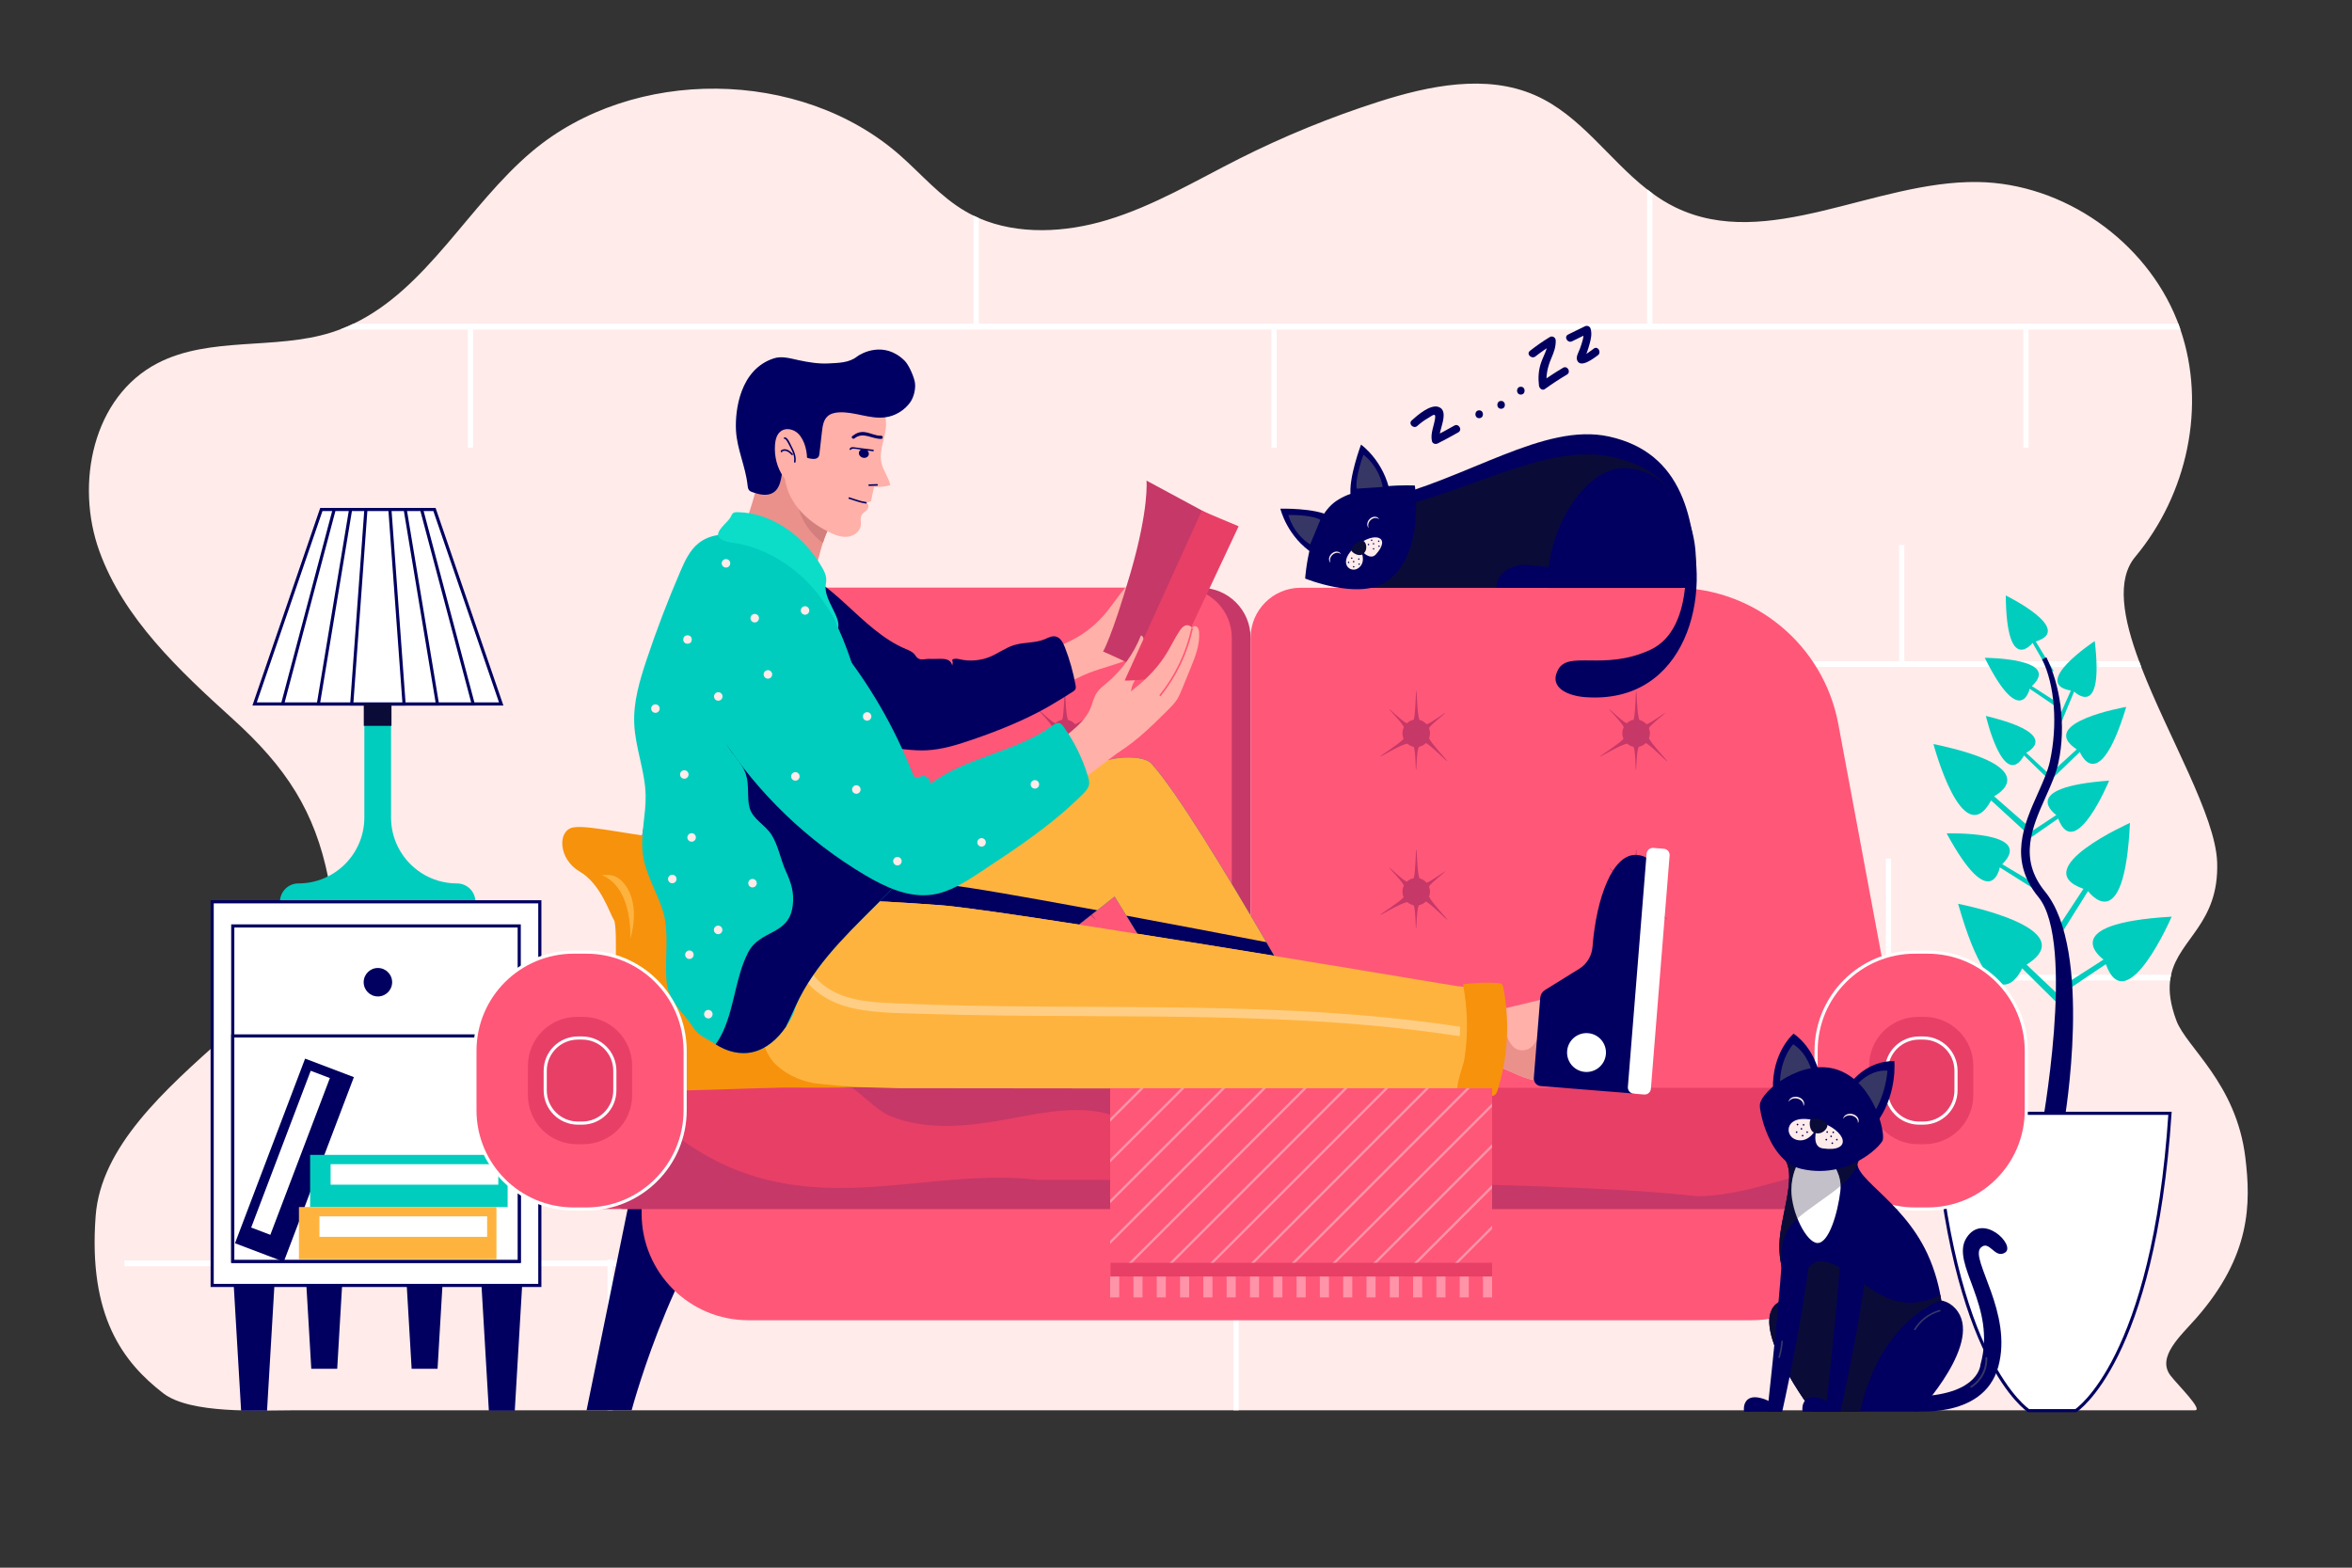 <?xml version="1.0" encoding="utf-8"?>
<!-- Generator: Adobe Illustrator 27.5.0, SVG Export Plug-In . SVG Version: 6.00 Build 0)  -->
<svg version="1.1" xmlns="http://www.w3.org/2000/svg" xmlns:xlink="http://www.w3.org/1999/xlink" x="0px" y="0px"
	 viewBox="0 0 750 500" style="enable-background:new 0 0 750 500;" xml:space="preserve">
<rect x="0" y="0" width="750" height="500" fill="#333333" stroke="none"/>
<g id="OBJECTS">
	<g>
		<path style="fill:#FFEBEA;" d="M692.14,438.74c2.18,2.85,10.57,11.06,7.77,11.06H93.74c-11.02,0-33.04,1.29-41.74-5.47
			c-12.67-9.83-23.91-24.42-21.5-56.5c3.33-44.33,81.38-72.2,74.17-107.83c-4.3-21.21-13.31-35.18-30.47-50.72
			s-34.78-32.06-42.52-53.51c-7.75-21.45-2.14-49.21,18.58-59.94c16.66-8.63,37.45-4.14,55.42-9.8c0.91-0.29,1.81-0.6,2.69-0.93
			c1.49-0.56,2.95-1.18,4.36-1.86c23.49-11.23,36.61-37.82,56.93-54.94c32.22-27.14,85.58-26.62,117.23,1.14
			c6.94,6.09,12.96,13.3,20.99,17.97c0.84,0.49,1.69,0.94,2.55,1.36c0.56,0.28,1.12,0.53,1.69,0.78
			c12.58,5.46,27.64,4.64,40.95,0.61c14.85-4.49,28.21-12.53,42-19.49c14.28-7.2,29.15-13.29,44.44-18.19
			c16.21-5.19,34.42-8.94,49.98-2.11c14.43,6.33,23.49,20.44,35.74,30.03c0.55,0.43,1.12,0.86,1.69,1.27
			c2.29,1.68,4.7,3.18,7.29,4.44c29.35,14.31,63.52-8.51,96.39-8.06c27.68,0.38,53.67,19.05,63.58,44.02
			c0.15,0.39,0.3,0.78,0.45,1.17c0.23,0.61,0.45,1.23,0.66,1.86c8.32,24.31,2.26,52.52-14.42,72.51
			c-6.06,7.26-3.87,19.51,1.24,33.27c0.22,0.62,0.46,1.24,0.69,1.86c8.5,22.05,23.7,47.47,24.2,62.26
			c0.67,19.48-12.06,24.36-14.68,35.85c-0.14,0.6-0.25,1.22-0.32,1.86c-0.43,3.48,0.06,7.58,2,12.79c3.2,8.6,19.12,19.92,22,43.75
			c1.75,14.5,1.87,31.21-15.75,51.25C695.32,426.11,687.62,432.82,692.14,438.74z"/>
	</g>
	<g>
		<rect x="39.667" y="401.99" style="fill:#FFFFFF;" width="444.832" height="1.86"/>
		<rect x="393.31" y="401.68" style="fill:#FFFFFF;" width="1.69" height="48.12"/>
		
			<rect x="414.411" y="383.165" transform="matrix(-5.245337e-06 1 -1 -5.245337e-06 817.489 -49.463)" style="fill:#FFFFFF;" width="38.129" height="1.691"/>
		
			<rect x="501.517" y="330.157" transform="matrix(-5.245351e-06 1 -1 -5.245351e-06 851.587 -189.577)" style="fill:#FFFFFF;" width="38.129" height="1.691"/>
		
			<rect x="583.126" y="292.029" transform="matrix(-5.245337e-06 1 -1 -5.245337e-06 895.068 -309.315)" style="fill:#FFFFFF;" width="38.129" height="1.691"/>
		<path style="fill:#FFFFFF;" d="M526.92,61.67v41.72h-1.69V60.4C525.78,60.83,526.35,61.26,526.92,61.67z"/>
		<path style="fill:#FFFFFF;" d="M312.12,69.55v33.84h-1.69V68.77C310.99,69.05,311.55,69.3,312.12,69.55z"/>
		
			<rect x="587.354" y="192.057" transform="matrix(-7.868006e-06 1 -1 -7.868006e-06 799.327 -413.514)" style="fill:#FFFFFF;" width="38.129" height="1.691"/>
		
			<rect x="489.114" y="229.101" transform="matrix(-7.613594e-06 1 -1 -7.613594e-06 738.129 -278.23)" style="fill:#FFFFFF;" width="38.129" height="1.691"/>
		
			<rect x="387.208" y="122.852" transform="matrix(-5.245351e-06 1 -1 -5.245351e-06 529.973 -282.574)" style="fill:#FFFFFF;" width="38.129" height="1.691"/>
		
			<rect x="626.961" y="122.852" transform="matrix(-5.245351e-06 1 -1 -5.245351e-06 769.727 -522.327)" style="fill:#FFFFFF;" width="38.129" height="1.691"/>
		
			<rect x="130.965" y="122.852" transform="matrix(-7.868027e-06 1 -1 -7.868027e-06 273.728 -26.33)" style="fill:#FFFFFF;" width="38.129" height="1.691"/>
		
			<rect x="219.902" y="292.029" transform="matrix(-2.622669e-06 1 -1 -2.622669e-06 531.842 53.908)" style="fill:#FFFFFF;" width="38.129" height="1.691"/>
		<rect x="193.72" y="401.68" style="fill:#FFFFFF;" width="1.69" height="48.12"/>
		<path style="fill:#FFFFFF;" d="M694.63,103.24c0.23,0.61,0.45,1.23,0.66,1.86H108.37c1.49-0.56,2.95-1.18,4.36-1.86H694.63z"/>
		<path style="fill:#FFFFFF;" d="M682.11,210.88c0.22,0.62,0.46,1.24,0.69,1.86H471.39v-1.86H682.11z"/>
		<path style="fill:#FFFFFF;" d="M692.32,310.85c-0.14,0.6-0.25,1.22-0.32,1.86H176.67v-1.86H692.32z"/>
	</g>
	<g>
		<path style="fill:#00CDBE;" d="M657.961,314.26l12.813-8.211c0,0-16.241-11.496,21.715-13.686c0,0-14.415,33.394-20.985,15.146
			l-13.543,9.125"/>
		<path style="fill:#00CDBE;" d="M657.007,320.934l-12.193-12.1c0,0-8.679,20.715-20.409-20.565c0,0,40.329,7.684,21.838,19.402
			l13.377,12.681"/>
		<path style="fill:#00CDBE;" d="M647.768,282.987l-10.088-6.347c0,0-2.739,15.341-16.935-10.834c0,0,28.472-0.906,17.726,9.829
			l10.979,6.561"/>
		<path style="fill:#00CDBE;" d="M645.778,266.518l9.94-6.578c0,0-12.851-8.815,16.847-10.968c0,0-10.903,26.317-16.258,12.103
			l-10.501,7.302"/>
		<path style="fill:#00CDBE;" d="M653.293,213.978l-5.143-8.931c0,0-8.298,10.615-8.558-15.13c0,0,22.124,10.826,9.57,14.682
			l5.736,9.455"/>
		<path style="fill:#00CDBE;" d="M655.737,225.455l-8.529-5.784c0,0-2.823,13.175-14.311-9.866c0,0,24.631,0.064,15.025,9.021
			l9.292,5.996"/>
		<path style="fill:#00CDBE;" d="M657.437,230.073l3.966-9.512c0,0,9.58,9.473,6.565-16.096c0,0-20.569,13.551-7.625,15.78
			l-4.486,10.108"/>
		<path style="fill:#00CDBE;" d="M653.638,247.092l-7.552-7.013c0,0,12.204-5.71-12.829-11.73c0,0,5.594,23.987,12.166,12.616
			l7.93,7.708"/>
		<path style="fill:#00CDBE;" d="M654.392,248.313l8.83-8.462c0,0,5.92,14.853,14.785-14.387c0,0-28.806,4.968-15.787,13.54
			l-9.681,8.862"/>
		<path style="fill:#00CDBE;" d="M657.801,297.007l8.025-12.818c0,0,11.596,16.015,13.369-21.727c0,0-33.032,14.68-14.828,21.014
			l-8.923,13.556"/>
		<path style="fill:#00CDBE;" d="M647.238,263.92l-11.379-9.962c0,0,17.656-8.9-19.322-16.655c0,0,9.238,34.946,18.387,17.982
			l11.964,10.967"/>
		<g>
			<path style="fill:#010060;" d="M658.167,358.167L650.833,361c0.061-0.3,11.202-60.244-0.825-74.886
				c-9.684-11.789-4.623-23.125-0.158-33.127c1.614-3.615,3.139-7.03,3.826-10.186c2.53-11.622,1.554-24.377-2.486-32.493
				l1.356-0.673c4.3,8.641,6.459,21.555,3.805,33.748c-0.747,3.432-2.327,6.972-4.001,10.72c-4.344,9.73-8.817,19.776-0.227,30.273
				C667.5,303.167,658.426,356.889,658.167,358.167z"/>
		</g>
	</g>
	<path style="fill:#FFFFFF;stroke:#010060;stroke-miterlimit:10;" d="M659.562,355.071h-10.401h-32.299
		c5.188,78.923,30.029,94.846,30.029,94.846h2.27h10.401h2.374c0,0,24.841-15.923,30.029-94.846H659.562z"/>
	<g>
		
			<rect x="79.382" y="300.616" transform="matrix(-1 -1.224647e-16 1.224647e-16 -1 241.011 626.541)" style="fill:none;stroke:#DDE7E8;stroke-miterlimit:10;" width="82.247" height="25.309"/>
	</g>
	<path style="fill:#010060;" d="M242.908,371.592c5.781-4.483-39.902,0-39.902,0L187.045,449.8h14.365
		C201.41,449.8,216.839,391.809,242.908,371.592z"/>
	<path style="fill:#010060;" d="M554.654,371.592c-5.781-4.483,39.903,0,39.903,0l15.961,78.209h-14.365
		C596.152,449.8,580.723,391.809,554.654,371.592z"/>
	<path style="fill:#FF5778;" d="M558.631,421.071H238.602c-18.778,0-34-15.222-34-34v-11.046h388.029v11.046
		C592.631,405.848,577.409,421.071,558.631,421.071z"/>
	<g>
		<path style="fill:#C63867;" d="M398.79,203.42v149.51H188.64l22.76-122.02c4.69-25.18,26.68-43.45,52.3-43.45h119.13
			C391.65,187.46,398.79,194.61,398.79,203.42z"/>
		<path style="fill:#FF5778;" d="M392.79,203.42v149.51H188.64l22.76-122.02c4.69-25.18,26.68-43.45,52.3-43.45h113.13
			C385.65,187.46,392.79,194.61,392.79,203.42z"/>
	</g>
	<path style="fill:#FF5778;" d="M398.793,352.926h210.153l-22.755-122.013c-4.697-25.187-26.68-43.449-52.302-43.449H414.754
		c-8.815,0-15.961,7.146-15.961,15.961V352.926z"/>
	<g>
		<path style="fill:#00CDBE;" d="M95.146,281.761L95.146,281.761c11.618,0,21.036-9.418,21.036-21.036v-81.818h8.512v81.818
			c0,11.618,9.418,21.036,21.036,21.036l0,0c3.24,0,5.867,2.627,5.867,5.867h-26.903h-8.512H89.279
			C89.279,284.387,91.906,281.761,95.146,281.761z"/>
		<g>
			<polygon style="fill:#FFFFFF;stroke:#010060;stroke-miterlimit:10;" points="81.19,224.516 159.821,224.516 138.542,162.503 
				102.469,162.503 			"/>
			<polygon style="fill:#FFFFFF;stroke:#010060;stroke-miterlimit:10;" points="90.123,224.516 150.887,224.516 134.444,162.503 
				106.567,162.503 			"/>
			<polygon style="fill:#FFFFFF;stroke:#010060;stroke-miterlimit:10;" points="101.523,224.516 139.488,224.516 129.214,162.503 
				111.797,162.503 			"/>
			<polygon style="fill:#FFFFFF;stroke:#010060;stroke-miterlimit:10;" points="112.162,224.516 128.849,224.516 124.333,162.503 
				116.678,162.503 			"/>
		</g>
		<rect x="116" y="224.542" style="fill:#0B0B38;" width="8.833" height="6.958"/>
	</g>
	<g>
		<path style="fill:#C63867;" d="M518.867,237.19c-2.204,0.292-8.531,4.316-8.676,4.082c-0.084-0.133,6.196-4.049,7.512-5.634
			c-0.24-0.542-0.377-1.136-0.377-1.765c0-0.682,0.168-1.318,0.444-1.893c-0.008-0.017-0.032-0.017-0.033-0.042
			c-0.078-0.977-4.734-5.666-4.645-5.756c0.147-0.144,4.03,3.848,5.626,4.5c0.604-0.569,1.364-0.968,2.215-1.124
			c0.618-2.127,0.633-9.224,0.787-9.224c0.265,0,0.198,6.931,1.006,9.271c0.914,0.214,1.708,0.715,2.302,1.403
			c1.768-0.588,5.901-3.819,6.024-3.661c0.074,0.092-4.502,3.612-5.269,4.856c0.211,0.514,0.334,1.077,0.334,1.67
			c0,0.569-0.117,1.108-0.314,1.606c0.878,1.866,5.977,7.226,5.865,7.332c-0.185,0.175-4.528-4.442-6.833-5.838
			c-0.607,0.609-1.392,1.04-2.272,1.209c-0.004,0.014,0.008,0.021,0,0.035c-0.774,1.258-0.696,7.357-0.911,7.357
			c-0.129,0.001-0.131-6.608-0.766-7.354c-0.011-0.014,0.001-0.024-0.001-0.038C520.117,238.033,519.435,237.679,518.867,237.19z"/>
		<path style="fill:#C63867;" d="M273.018,237.19c-2.204,0.292-8.53,4.316-8.676,4.082c-0.083-0.133,6.195-4.05,7.512-5.634
			c-0.239-0.542-0.376-1.136-0.376-1.765c0-0.682,0.167-1.318,0.444-1.893c-0.009-0.017-0.033-0.017-0.035-0.042
			c-0.077-0.977-4.734-5.666-4.643-5.756c0.146-0.144,4.03,3.848,5.625,4.5c0.604-0.569,1.365-0.968,2.215-1.124
			c0.617-2.127,0.634-9.224,0.787-9.224c0.265,0,0.198,6.931,1.005,9.271c0.914,0.214,1.708,0.715,2.302,1.403
			c1.768-0.588,5.902-3.819,6.025-3.661c0.073,0.092-4.503,3.612-5.27,4.856c0.212,0.514,0.333,1.077,0.333,1.67
			c0,0.569-0.117,1.108-0.314,1.606c0.878,1.866,5.977,7.226,5.865,7.332c-0.184,0.175-4.528-4.442-6.832-5.838
			c-0.607,0.609-1.393,1.04-2.273,1.209c-0.004,0.014,0.008,0.021,0,0.035c-0.774,1.258-0.696,7.357-0.912,7.357
			c-0.128,0.001-0.131-6.608-0.765-7.354c-0.01-0.014,0.001-0.024-0.001-0.038C274.268,238.033,273.586,237.679,273.018,237.19z"/>
		<path style="fill:#C63867;" d="M336.668,237.19c-2.204,0.292-8.53,4.316-8.676,4.082c-0.083-0.133,6.195-4.05,7.512-5.634
			c-0.239-0.542-0.376-1.136-0.376-1.765c0-0.682,0.167-1.318,0.444-1.893c-0.009-0.017-0.033-0.017-0.035-0.042
			c-0.077-0.977-4.734-5.666-4.643-5.756c0.146-0.144,4.03,3.848,5.625,4.5c0.604-0.569,1.365-0.968,2.215-1.124
			c0.617-2.127,0.634-9.224,0.787-9.224c0.265,0,0.198,6.931,1.005,9.271c0.914,0.214,1.708,0.715,2.302,1.403
			c1.768-0.588,5.902-3.819,6.025-3.661c0.073,0.092-4.503,3.612-5.27,4.856c0.212,0.514,0.333,1.077,0.333,1.67
			c0,0.569-0.117,1.108-0.314,1.606c0.878,1.866,5.977,7.226,5.865,7.332c-0.184,0.175-4.528-4.442-6.832-5.838
			c-0.607,0.609-1.393,1.04-2.273,1.209c-0.004,0.014,0.008,0.021,0,0.035c-0.773,1.258-0.696,7.357-0.912,7.357
			c-0.128,0.001-0.131-6.608-0.765-7.354c-0.01-0.014,0.001-0.024-0.001-0.038C337.918,238.033,337.236,237.679,336.668,237.19z"/>
		<path style="fill:#C63867;" d="M448.753,237.19c-2.204,0.292-8.531,4.316-8.676,4.082c-0.084-0.133,6.196-4.049,7.512-5.634
			c-0.24-0.542-0.377-1.136-0.377-1.765c0-0.682,0.168-1.318,0.444-1.893c-0.008-0.017-0.032-0.017-0.034-0.042
			c-0.078-0.977-4.734-5.666-4.645-5.756c0.147-0.144,4.03,3.848,5.626,4.5c0.604-0.569,1.364-0.968,2.215-1.124
			c0.618-2.127,0.633-9.224,0.787-9.224c0.266,0,0.198,6.931,1.006,9.271c0.914,0.214,1.708,0.715,2.301,1.403
			c1.768-0.588,5.901-3.819,6.024-3.661c0.074,0.092-4.502,3.612-5.269,4.856c0.211,0.514,0.334,1.077,0.334,1.67
			c0,0.569-0.117,1.108-0.315,1.606c0.878,1.866,5.977,7.226,5.865,7.332c-0.184,0.175-4.527-4.442-6.833-5.838
			c-0.607,0.609-1.392,1.04-2.272,1.209c-0.004,0.014,0.008,0.021,0,0.035c-0.774,1.258-0.696,7.357-0.911,7.357
			c-0.129,0.001-0.131-6.608-0.766-7.354c-0.011-0.014,0.001-0.024-0.001-0.038C450.004,238.033,449.322,237.679,448.753,237.19z"/>
	</g>
	<g>
		<path style="fill:#C63867;" d="M518.867,287.721c-2.204,0.292-8.531,4.316-8.676,4.082c-0.084-0.133,6.196-4.049,7.512-5.634
			c-0.24-0.542-0.377-1.136-0.377-1.765c0-0.682,0.168-1.318,0.444-1.893c-0.008-0.017-0.032-0.017-0.033-0.042
			c-0.078-0.977-4.734-5.666-4.645-5.756c0.147-0.144,4.03,3.848,5.626,4.5c0.604-0.569,1.364-0.968,2.215-1.124
			c0.618-2.127,0.633-9.224,0.787-9.224c0.265,0,0.198,6.931,1.006,9.271c0.914,0.214,1.708,0.715,2.302,1.403
			c1.768-0.588,5.901-3.819,6.024-3.661c0.074,0.092-4.502,3.612-5.269,4.856c0.211,0.514,0.334,1.077,0.334,1.67
			c0,0.569-0.117,1.108-0.314,1.606c0.878,1.865,5.977,7.226,5.865,7.332c-0.185,0.175-4.528-4.442-6.833-5.838
			c-0.607,0.609-1.392,1.04-2.272,1.209c-0.004,0.014,0.008,0.021,0,0.035c-0.774,1.258-0.696,7.357-0.911,7.357
			c-0.129,0.001-0.131-6.608-0.766-7.354c-0.011-0.014,0.001-0.024-0.001-0.038C520.117,288.565,519.435,288.21,518.867,287.721z"/>
		<path style="fill:#C63867;" d="M273.018,287.721c-2.204,0.292-8.53,4.316-8.676,4.082c-0.083-0.133,6.195-4.05,7.512-5.634
			c-0.239-0.542-0.376-1.136-0.376-1.765c0-0.682,0.167-1.318,0.444-1.893c-0.009-0.017-0.033-0.017-0.035-0.042
			c-0.077-0.977-4.734-5.666-4.643-5.756c0.146-0.144,4.03,3.848,5.625,4.5c0.604-0.569,1.365-0.968,2.215-1.124
			c0.617-2.127,0.634-9.224,0.787-9.224c0.265,0,0.198,6.931,1.005,9.271c0.914,0.214,1.708,0.715,2.302,1.403
			c1.768-0.588,5.902-3.819,6.025-3.661c0.073,0.092-4.503,3.612-5.27,4.856c0.212,0.514,0.333,1.077,0.333,1.67
			c0,0.569-0.117,1.108-0.314,1.606c0.878,1.865,5.977,7.226,5.865,7.332c-0.184,0.175-4.528-4.442-6.832-5.838
			c-0.607,0.609-1.393,1.04-2.273,1.209c-0.004,0.014,0.008,0.021,0,0.035c-0.774,1.258-0.696,7.357-0.912,7.357
			c-0.128,0.001-0.131-6.608-0.765-7.354c-0.01-0.014,0.001-0.024-0.001-0.038C274.268,288.565,273.586,288.21,273.018,287.721z"/>
		<path style="fill:#C63867;" d="M336.668,287.721c-2.204,0.292-8.53,4.316-8.676,4.082c-0.083-0.133,6.195-4.05,7.512-5.634
			c-0.239-0.542-0.376-1.136-0.376-1.765c0-0.682,0.167-1.318,0.444-1.893c-0.009-0.017-0.033-0.017-0.035-0.042
			c-0.077-0.977-4.734-5.666-4.643-5.756c0.146-0.144,4.03,3.848,5.625,4.5c0.604-0.569,1.365-0.968,2.215-1.124
			c0.617-2.127,0.634-9.224,0.787-9.224c0.265,0,0.198,6.931,1.005,9.271c0.914,0.214,1.708,0.715,2.302,1.403
			c1.768-0.588,5.902-3.819,6.025-3.661c0.073,0.092-4.503,3.612-5.27,4.856c0.212,0.514,0.333,1.077,0.333,1.67
			c0,0.569-0.117,1.108-0.314,1.606c0.878,1.865,5.977,7.226,5.865,7.332c-0.184,0.175-4.528-4.442-6.832-5.838
			c-0.607,0.609-1.393,1.04-2.273,1.209c-0.004,0.014,0.008,0.021,0,0.035c-0.773,1.258-0.696,7.357-0.912,7.357
			c-0.128,0.001-0.131-6.608-0.765-7.354c-0.01-0.014,0.001-0.024-0.001-0.038C337.918,288.565,337.236,288.21,336.668,287.721z"/>
		<path style="fill:#C63867;" d="M448.753,287.721c-2.204,0.292-8.531,4.316-8.676,4.082c-0.084-0.133,6.196-4.049,7.512-5.634
			c-0.24-0.542-0.377-1.136-0.377-1.765c0-0.682,0.168-1.318,0.444-1.893c-0.008-0.017-0.032-0.017-0.034-0.042
			c-0.078-0.977-4.734-5.666-4.645-5.756c0.147-0.144,4.03,3.848,5.626,4.5c0.604-0.569,1.364-0.968,2.215-1.124
			c0.618-2.127,0.633-9.224,0.787-9.224c0.266,0,0.198,6.931,1.006,9.271c0.914,0.214,1.708,0.715,2.301,1.403
			c1.768-0.588,5.901-3.819,6.024-3.661c0.074,0.092-4.502,3.612-5.269,4.856c0.211,0.514,0.334,1.077,0.334,1.67
			c0,0.569-0.117,1.108-0.315,1.606c0.878,1.865,5.977,7.226,5.865,7.332c-0.184,0.175-4.527-4.442-6.833-5.838
			c-0.607,0.609-1.392,1.04-2.272,1.209c-0.004,0.014,0.008,0.021,0,0.035c-0.774,1.258-0.696,7.357-0.911,7.357
			c-0.129,0.001-0.131-6.608-0.766-7.354c-0.011-0.014,0.001-0.024-0.001-0.038C450.004,288.565,449.322,288.21,448.753,287.721z"/>
	</g>
	<path style="fill:#0064A1;" d="M248.379,293.449c0,0,69.634-37.168,103.733-50.679c3.502-1.387,12.519-2.001,15.045,0.792
		c14.996,16.579,57.805,94.231,57.805,94.231l-36.722,1.485l-32.806-53.344l-69.43,54.533L248.379,293.449z"/>
	<path style="fill:#0064A1;" d="M302.454,282.263c6.108,0.596,24.527,3.82,47.404,8.044l-63.355,49.766l-0.5,0.394l-0.33-0.415
		l-37.296-46.606c0,0,10.492-5.597,25.335-13.248C281.385,280.093,290.6,281.103,302.454,282.263z"/>
	<path style="fill:#0064A1;" d="M424.96,337.797l-36.721,1.479l-29.049-47.234c14.205,2.65,29.624,5.576,44.584,8.449
		C415.426,320.506,424.96,337.797,424.96,337.797z"/>
	<path style="fill:#0064A1;" d="M476.577,341.138c-2.043,3.501-5.831,5.799-10.098,5.799H276.778
		c-6.576,0.192-20.09-0.83-19.377-0.83c-4.363-0.734-8.449-2.394-11.864-5.31c-7.949-6.757-10.066-18.642-7.98-28.74
		c0.309-1.5,0.734-2.958,1.288-4.363c-1.149,9.098,1.053,18.994,7.831,25.101c3.341,3.011,7.385,4.788,11.726,5.65
		c0.819,0.128,13.141,1.383,19.334,1.383l7.938,0.224l0.83,0.021l180.859,5.15C470.991,345.32,474.343,343.745,476.577,341.138z"/>
	<g>
		<rect x="185.01" y="346.94" style="fill:#E83F67;" width="427.66" height="38.66"/>
		<g>
			<path style="fill:#C63867;" d="M463.861,346.328c0.25,1.518-1.33,2.974-3.382,3.799c-2.051,0.826-4.508,1.139-6.91,1.405
				c-16.192,1.786-32.81,2.05-49.126,0.781c-4.027-0.313-8.082-0.72-12.123-0.489c-6.033,0.346-11.607,2.084-17.005,3.806
				c-4.808,1.534-10.332,3.116-15.395,1.947c-1.923-0.444-3.567-1.251-5.359-1.874c-9.536-3.313-21.303-1.016-31.745,0.955
				c-6.492,1.226-13.129,2.308-19.907,2.426c-6.778,0.118-13.775-0.796-19.299-3.258c-4.884-2.177-9.748-8.158-14.455-10.482
				c10.452-5,26.104-2.41,39.259-2.355c34.388,0.144,68.776,0.287,103.165,0.431c17.278,0.072,34.624,0.148,51.716,1.735"/>
		</g>
		<path style="fill:#C63867;" d="M601.98,385.6H198.32c-8.38-5.79-9.78-20.46-10.02-38.66c-0.05-3.68-0.05-7.51-0.05-11.43v-2.76
			c3.71,5.29,7.42,10,11.12,14.19c45.13,51.17,88.89,24.21,131.43,29.36c13.65,0,164.24-0.33,210.26,5.23
			c13.65,0,27.3-5.7,40.95-8.55c10.61-2.71,18.98-10.59,25.11-26.04c0.18-0.45,0.36-0.9,0.53-1.36v1.36
			C607.74,365.63,607.68,378.61,601.98,385.6z"/>
	</g>
	<g>
		<path style="fill:#F7920D;" d="M275.763,259.262c0,0-10.52,2.977-19.371,5.115c-8.851,2.138-34.999,2.729-42.98,2.845
			c-7.981,0.116-25.765-4.358-30.741-3.302c-4.975,1.057-4.624,10.106,2.167,14.048c6.791,3.941,9.608,13.47,10.939,15.474
			c1.332,2.003,0.242,26.478-0.437,32.296c-0.678,5.819-2.29,16.574-2.29,16.574s-2.591,5.193,5.103,5.654
			c7.693,0.461,52.298-1.182,52.298-1.182s46.203,0.725,47.655-2.743c1.451-3.467,0.173-7.871-7.43-12.413
			c0,0-6.642-23.186-6.968-33.401c-0.325-10.215-0.963-31.228,1.039-34.684C286.75,260.088,283.833,255.065,275.763,259.262z"/>
		<path style="fill:#FFB33F;" d="M191.92,279.15c0,0,4.304,1.249,6.892,7.159c2.588,5.913,2.17,13.082,2.17,13.082
			s3.53-10.413-1.754-17.309C196.499,278.519,193.704,279.026,191.92,279.15z"/>
		<path style="fill:#FFB33F;" d="M283.548,341.51c0,0-0.625-2.508,1.822-5.085c2.447-2.577,6.496-3.847,6.496-3.847
			s-6.769,0.316-8.934,4.505C281.813,339.249,282.938,340.603,283.548,341.51z"/>
		<path style="fill:#FFB33F;" d="M278.474,287.387c0,0-0.955,6.933,0.127,13.086c1.24,7.05,3.722,14.604,3.46,14.41
			c-0.862-0.634-4.011-9.539-4.66-14.104C276.752,296.216,276.772,291.878,278.474,287.387z"/>
		<path style="fill:#FFB33F;" d="M201.769,312.21c0,0,1.178,6.899,0.295,13.082c-1.011,7.086-3.249,14.717-2.993,14.517
			c0.841-0.662,3.701-9.664,4.202-14.246C203.775,320.98,203.615,316.643,201.769,312.21z"/>
	</g>
	<g>
		<path style="fill:#FF5778;stroke:#FFFFFF;stroke-miterlimit:10;" d="M610.609,385.602h4.036c17.397,0,31.5-14.103,31.5-31.5
			v-18.933c0-17.397-14.103-31.5-31.5-31.5h-4.036c-17.397,0-31.5,14.103-31.5,31.5v18.933
			C579.109,371.499,593.212,385.602,610.609,385.602z"/>
		<path style="fill:#E83F67;" d="M611.623,364.941h2.008c8.621,0,15.61-6.989,15.61-15.61v-9.392c0-8.621-6.989-15.61-15.61-15.61
			h-2.008c-8.621,0-15.61,6.989-15.61,15.61v9.392C596.013,357.952,603.002,364.941,611.623,364.941z"/>
		<path style="fill:none;stroke:#FFFFFF;stroke-miterlimit:10;" d="M611.957,358.202h1.34c5.76,0,10.43-4.67,10.43-10.43v-6.274
			c0-5.76-4.67-10.43-10.43-10.43h-1.34c-5.76,0-10.43,4.67-10.43,10.43v6.274C601.527,353.532,606.197,358.202,611.957,358.202z"/>
	</g>
	<g>
		<polygon style="fill:#010060;" points="155.886,449.928 164.152,449.928 166.783,405.215 153.256,405.215 		"/>
		<polygon style="fill:#010060;" points="76.886,449.928 85.152,449.928 87.783,405.215 74.256,405.215 		"/>
		<polygon style="fill:#010060;" points="131.261,436.553 139.527,436.553 142.158,391.84 128.631,391.84 		"/>
		<polygon style="fill:#010060;" points="99.261,436.553 107.527,436.553 110.158,391.84 96.631,391.84 		"/>
		
			<rect x="67.657" y="287.628" transform="matrix(-1 -1.224647e-16 1.224647e-16 -1 239.795 697.615)" style="fill:#FFFFFF;stroke:#010060;stroke-miterlimit:10;" width="104.482" height="122.36"/>
		
			<rect x="74.225" y="295.319" transform="matrix(-1 -1.224647e-16 1.224647e-16 -1 239.795 697.615)" style="fill:#FFFFFF;stroke:#010060;stroke-miterlimit:10;" width="91.346" height="106.976"/>
		
			<rect x="74.225" y="330.401" transform="matrix(-1 -1.224647e-16 1.224647e-16 -1 239.795 732.697)" style="fill:#FFFFFF;stroke:#010060;stroke-miterlimit:10;" width="91.346" height="71.895"/>
		<g>
			
				<rect x="85.473" y="338.484" transform="matrix(0.935 0.355 -0.355 0.935 137.536 -9.188)" style="fill:#010060;" width="16.636" height="62.979"/>
			
				<rect x="89.181" y="340.867" transform="matrix(0.935 0.355 -0.355 0.935 136.703 -8.854)" style="fill:#FFFFFF;" width="6.536" height="53.473"/>
		</g>
		<g>
			
				<rect x="122.063" y="345.166" transform="matrix(-1.836970e-16 1 -1 -1.836970e-16 507.036 246.274)" style="fill:#00CDBE;" width="16.636" height="62.979"/>
			
				<rect x="128.895" y="347.839" transform="matrix(-1.836970e-16 1 -1 -1.836970e-16 506.739 242.412)" style="fill:#FFFFFF;" width="6.536" height="53.473"/>
		</g>
		<g>
			
				<rect x="118.498" y="361.802" transform="matrix(-1.836970e-16 1 -1 -1.836970e-16 520.107 266.475)" style="fill:#FFB33F;" width="16.636" height="62.979"/>
			
				<rect x="125.33" y="364.475" transform="matrix(-1.836970e-16 1 -1 -1.836970e-16 519.81 262.613)" style="fill:#FFFFFF;" width="6.536" height="53.473"/>
		</g>
		<path style="fill:#010060;" d="M115.966,313.27c0,2.507,2.032,4.539,4.539,4.539c2.507,0,4.54-2.032,4.54-4.539
			c0-2.507-2.032-4.539-4.54-4.539C117.998,308.731,115.966,310.763,115.966,313.27z"/>
	</g>
	<g>
		<g>
			<g id="XMLID_143_">
				<g>
					<path style="fill:#010060;" d="M451.938,135.853c1.049-0.946,2.163-1.786,3.397-2.477c1.295-0.725,2.617-2.075,2.263,0.186
						c-0.37,2.362-1.517,4.741-0.985,7.129c0.185,0.83,1.154,1.093,1.836,0.747c2.221-1.127,4.41-2.306,6.573-3.54
						c1.397-0.797,0.139-2.958-1.262-2.159c-2.163,1.234-4.352,2.413-6.573,3.54c0.612,0.249,1.224,0.498,1.836,0.747
						c-0.529-2.378,3.394-8.792-0.219-10.207c-2.657-1.041-6.859,2.664-8.634,4.265
						C448.973,135.165,450.746,136.929,451.938,135.853L451.938,135.853z"/>
				</g>
			</g>
			<g id="XMLID_144_">
				<g>
					<path style="fill:#010060;" d="M471.678,133.376c1.609,0,1.611-2.5,0-2.5C470.069,130.876,470.067,133.376,471.678,133.376
						L471.678,133.376z"/>
				</g>
			</g>
			<g id="XMLID_145_">
				<g>
					<path style="fill:#010060;" d="M478.672,130.373c1.609,0,1.611-2.5,0-2.5C477.064,127.873,477.061,130.373,478.672,130.373
						L478.672,130.373z"/>
				</g>
			</g>
			<g id="XMLID_146_">
				<g>
					<path style="fill:#010060;" d="M484.958,125.849c1.609,0,1.611-2.5,0-2.5C483.349,123.349,483.347,125.849,484.958,125.849
						L484.958,125.849z"/>
				</g>
			</g>
			<g id="XMLID_101_">
				<g>
					<path style="fill:#010060;" d="M489.626,113.671c1.866-1.47,3.809-2.791,5.842-4.016c-0.627-0.36-1.254-0.719-1.881-1.079
						c0.073,2.685-1.438,4.847-2.246,7.314c-0.761,2.325-0.892,4.694-0.592,7.111c0.103,0.832,1.02,1.699,1.881,1.079
						c2.284-1.644,4.629-3.179,7.049-4.615c1.382-0.82,0.126-2.982-1.262-2.159c-2.42,1.436-4.765,2.972-7.049,4.615
						c0.627,0.36,1.254,0.719,1.881,1.079c-0.401-3.226,0.222-5.89,1.479-8.847c0.788-1.856,1.414-3.537,1.359-5.577
						c-0.025-0.93-1.048-1.581-1.881-1.079c-2.217,1.335-4.316,2.806-6.348,4.407C486.595,112.898,488.375,114.656,489.626,113.671
						L489.626,113.671z"/>
				</g>
			</g>
			<g id="XMLID_141_">
				<g>
					<path style="fill:#010060;" d="M501.296,108.855c1.778-0.873,3.555-1.745,5.333-2.618c-0.612-0.249-1.224-0.498-1.836-0.747
						c0.522,1.767-0.383,3.916-0.942,5.601c-0.359,1.079-1.395,2.62-0.944,3.793c1.055,2.745,5.365-0.676,6.592-1.557
						c1.296-0.929,0.049-3.099-1.262-2.159c-0.532,0.382-3.08,2.449-3.793,2.178c0.291,0.291,0.582,0.582,0.873,0.873
						c-0.065-0.3,0.603-1.476,0.732-1.842c0.327-0.931,0.617-1.874,0.872-2.826c0.427-1.592,0.76-3.112,0.283-4.726
						c-0.241-0.816-1.109-1.104-1.836-0.747c-1.778,0.873-3.555,1.745-5.333,2.618C498.59,107.406,499.856,109.562,501.296,108.855
						L501.296,108.855z"/>
				</g>
			</g>
		</g>
		<g>
			<path style="fill:#010060;" d="M439.846,159.427c28.267-6.64,52.438-24.784,73.268-20.192
				c11.586,2.554,18.622,9.016,22.715,17.951c3.816,8.331,5.072,18.811,5.072,30.278H432.55L439.846,159.427z"/>
			<path style="fill:#0B0B38;" d="M439.846,163.104c28.267-5.769,52.438-21.533,73.268-17.543
				c11.586,2.219,18.622,7.834,22.715,15.597c3.816,7.238,5.072,16.344,5.072,26.307H432.55L439.846,163.104z"/>
			<path style="fill:#010060;" d="M477.143,187.465c0-4.546,4.946-7.843,10.253-7.279l6.436,0.684
				c1.774-15.327,12.476-31.589,24.038-31.589c12.659,0,22.922,13.31,22.922,29.728c0,2.961-0.344,5.815-0.966,8.514H493.65
				c-0.001-0.019-0.001-0.039-0.003-0.058H477.143z"/>
			<path style="fill:#010060;" d="M505.338,222.336c32.609,2.544,40.976-33.402,32.79-55.095l-2.545,0.696
				c2.253,5.314,5.548,32.418-9.316,39.307c-14.872,6.894-26.174,0.031-29.48,6.433
				C493.721,219.616,500.542,221.962,505.338,222.336z"/>
			<path style="fill:#010060;" d="M441.653,185.783c12.89-8.072,9.51-30.923,9.51-30.923s-16.286-0.988-25.044,4.913
				c-8.758,5.902-9.931,24.747-9.931,24.747S432.857,191.29,441.653,185.783z"/>
			<path style="fill:#010060;" d="M434.002,141.802c0,0,7.36,5.178,9.297,15.525l-12.59,0.822
				C429.934,152.588,434.002,141.802,434.002,141.802z"/>
			<path style="fill:#373766;" d="M434.779,145.03c0,0,4.872,3.427,6.154,10.276l-8.334,0.544
				C432.086,152.17,434.779,145.03,434.779,145.03z"/>
			<path style="fill:#010060;" d="M408.281,162.245c0,0,2.11,9.03,10.709,14.489l5.056-12.125
				C419.333,161.936,408.281,162.245,408.281,162.245z"/>
			<path style="fill:#373766;" d="M410.842,164.265c0,0,1.364,5.838,6.923,9.368l3.27-7.84
				C417.988,164.065,410.842,164.265,410.842,164.265z"/>
			<path style="fill:#FFEBEA;" d="M438.729,176.833c-2.015,2.229-5.043-1.678-5.043-1.678s2.274,3.73-0.349,5.906
				c-2.623,2.176-7.396-1.564-0.811-6.977C438.322,169.321,443.797,171.229,438.729,176.833z"/>
			<path style="fill:#0B0B38;" d="M434.479,176.799c1.887-1.241,1.253-3.908,0.169-4.337c-1.084-0.429-4.063,2.118-3.818,2.966
				C431.076,176.274,433.257,177.603,434.479,176.799z"/>
			<path style="fill:#FFEBEA;" d="M437.201,165.755c-0.852,0.702-1.134,1.796-0.747,2.579c-0.058-0.056-0.135-0.085-0.184-0.152
				c-0.57-0.782-0.277-2.038,0.654-2.806c0.932-0.768,2.15-0.758,2.72,0.024c0.049,0.067,0.056,0.154,0.093,0.227
				C439.119,165.034,438.052,165.053,437.201,165.755z"/>
			<path style="fill:#FFEBEA;" d="M425.017,176.861c-0.851,0.702-1.134,1.796-0.747,2.579c-0.058-0.056-0.135-0.085-0.184-0.152
				c-0.57-0.782-0.277-2.038,0.654-2.806c0.932-0.768,2.15-0.758,2.72,0.024c0.049,0.067,0.056,0.154,0.093,0.227
				C426.936,176.139,425.869,176.158,425.017,176.861z"/>
			<g>
				<path style="fill:#010060;" d="M433.535,178.321c0,0.132-0.107,0.239-0.239,0.239c-0.132,0-0.239-0.107-0.239-0.239
					c0-0.132,0.107-0.239,0.239-0.239C433.428,178.082,433.535,178.189,433.535,178.321z"/>
				<circle style="fill:#010060;" cx="431.64" cy="179.137" r="0.239"/>
				<path style="fill:#010060;" d="M431.281,178.019c0,0.132-0.107,0.239-0.239,0.239c-0.132,0-0.239-0.107-0.239-0.239
					s0.107-0.239,0.239-0.239C431.174,177.781,431.281,177.887,431.281,178.019z"/>
				<path style="fill:#010060;" d="M430.082,179.147c0.129,0.026,0.213,0.152,0.186,0.282c-0.026,0.129-0.152,0.213-0.282,0.186
					c-0.129-0.026-0.213-0.152-0.186-0.282C429.827,179.204,429.953,179.12,430.082,179.147z"/>
				<path style="fill:#010060;" d="M433.453,179.693c0.129,0.026,0.213,0.152,0.186,0.282c-0.026,0.129-0.152,0.213-0.282,0.186
					c-0.129-0.026-0.213-0.152-0.186-0.282C433.198,179.75,433.324,179.666,433.453,179.693z"/>
				<path style="fill:#010060;" d="M431.707,180.527c0.129,0.026,0.213,0.152,0.186,0.282c-0.026,0.129-0.152,0.213-0.282,0.186
					c-0.129-0.026-0.213-0.153-0.186-0.282C431.451,180.585,431.577,180.501,431.707,180.527z"/>
			</g>
			<g>
				<path style="fill:#010060;" d="M439.881,172.613c0,0.132-0.107,0.239-0.239,0.239c-0.132,0-0.239-0.107-0.239-0.239
					c0-0.132,0.107-0.239,0.239-0.239C439.774,172.374,439.881,172.481,439.881,172.613z"/>
				<path style="fill:#010060;" d="M438.224,173.428c0,0.132-0.107,0.239-0.239,0.239c-0.132,0-0.239-0.107-0.239-0.239
					s0.107-0.239,0.239-0.239C438.117,173.189,438.224,173.296,438.224,173.428z"/>
				<path style="fill:#010060;" d="M437.627,172.311c0,0.132-0.107,0.239-0.239,0.239c-0.132,0-0.239-0.107-0.239-0.239
					c0-0.132,0.107-0.239,0.239-0.239C437.52,172.072,437.627,172.179,437.627,172.311z"/>
				<path style="fill:#010060;" d="M436.427,173.438c0.129,0.026,0.213,0.153,0.186,0.282c-0.026,0.129-0.152,0.213-0.282,0.186
					c-0.129-0.026-0.213-0.152-0.186-0.282C436.172,173.495,436.298,173.412,436.427,173.438z"/>
				<path style="fill:#010060;" d="M439.799,173.984c0.129,0.026,0.213,0.152,0.186,0.282c-0.026,0.129-0.152,0.213-0.282,0.186
					c-0.129-0.026-0.213-0.152-0.186-0.282S439.669,173.958,439.799,173.984z"/>
				<path style="fill:#010060;" d="M438.052,174.819c0.129,0.026,0.213,0.152,0.186,0.282c-0.026,0.129-0.152,0.213-0.282,0.186
					c-0.129-0.026-0.213-0.153-0.186-0.282S437.923,174.792,438.052,174.819z"/>
			</g>
		</g>
	</g>
	<g>
		<path style="fill:#010060;" d="M619.684,421.531c0,0,0.045-10.584-5.07-21.632c-8.45-18.253-26.027-25.013-21.633-30.759
			c0,0-23.098-2.366-25.127-0.676c6.198,4.508-0.299,19.045-0.449,28.507c-0.225,14.196,8.614,17.186,3.829,21.97
			c0,0,11.268,22.533,24.788,21.181C609.544,438.77,619.684,421.531,619.684,421.531z"/>
		<path style="fill:#010060;" d="M611.798,450.229c0,0,21.185-22.536,11.719-32.901c-9.465-10.365-28.393,12.62-28.393,12.62
			s-20.281-21.635-28.844-13.972c-8.563,7.662,11.717,34.253,11.717,34.253H611.798z"/>
		<path style="fill:#010060;" d="M608.64,449.939c0,0,23.681,3.351,28.527-13.904c4.847-17.255-9.106-34.462-5.591-38.048
			c2.77-2.826,4.504,3.756,7.858,1.469c3.354-2.287-7.133-12.923-12.387-4.626c-5.253,8.297,9.79,21.577,4.466,40.435
			c0,0-0.346,9.202-19.182,10.092L608.64,449.939z"/>
		<g>
			<path style="fill:#0B0B38;" d="M593.103,450.229h-15.106c0,0-20.28-26.59-11.717-34.252c1.667-1.491,3.779-1.863,6.097-1.511
				c-1.097-3.378-5.125-7.846-4.972-17.496c0.15-9.461,6.647-23.999,0.449-28.507c2.028-1.69,26.634-5.764,25.127,0.676
				c-3.718,15.887-32.28,15.21-22.985,38.871c4.281,7.774,4.448-5.806,10.31-5.746c11.154,0.113,19.603,19.943,38.447,10.816
				l0.254,1.69C619.008,414.771,599.871,420.289,593.103,450.229z"/>
		</g>
		<path style="fill:#010060;" d="M568.193,400.688c0,0,0.113,5.938-4.619,49.541h4.732c0,0,5.972-26.445,8.564-47.74
			L568.193,400.688z"/>
		<path style="fill:#010060;" d="M586.783,400.688c0,0,0.114,5.938-4.618,49.541h4.732c0,0,5.971-26.445,8.564-47.74
			L586.783,400.688z"/>
		<path style="fill:#FFFFFF;" d="M584.417,371.168c0,0,3.034,3.668,2.429,8.746c-0.81,6.803-3.622,16.693-7.351,16.528
			c-3.501-0.155-8.26-9.725-8.26-16.853c0-5.02,2.006-8.422,2.006-8.422H584.417z"/>
		<path style="opacity:0.28;fill:#2C1E3E;" d="M586.909,378.244c-3.962,3.399-9.92,7.002-13.778,10.392
			c-1.486-2.122-1.897-5.853-1.897-9.047c0-5.02,2.006-8.422,2.006-8.422h11.175C584.417,371.168,586.788,374.054,586.909,378.244z"
			/>
		<path style="fill:#010060;" d="M590.614,344.805c0,0,4.872-6.522,13.454-6.383c0,0,0.95,9.849-4.853,18.532L590.614,344.805z"/>
		<path style="fill:#373766;" d="M591.879,346.234c0,0,4.076-5.204,9.989-4.758c0,0-0.416,8.18-5.37,15.134L591.879,346.234z"/>
		<path style="fill:#010060;" d="M580.242,342.605c0,0-1.682-8.288-8.3-12.939c0,0-7.026,5.907-6.567,17.929L580.242,342.605z"/>
		<path style="fill:#373766;" d="M577.851,342.044c0,0-1.349-6.098-6.046-8.99c0,0-4.75,5.114-4.168,14.143L577.851,342.044z"/>
		<path style="fill:#010060;" d="M561.178,352.433c-0.051,1.1,0.489,4.297,1.812,7.86c1.914,5.182,5.508,11.139,11.373,12.503
			c8.431,1.965,15.527-0.662,20.17-3.655c3.36-2.169,5.437-4.521,5.814-5.468c0.876-2.26-2.546-17.961-13.919-22.308
			C575.086,337.048,561.372,347.984,561.178,352.433z"/>
		<path style="fill:#010060;" d="M568.312,450.263c0,0-2.538-3.439-7.217-4.451c-4.679-1.012-5.27,2.628-4.944,4.451H568.312z"/>
		<path style="fill:#010060;" d="M586.958,450.263c0,0-2.538-3.439-7.217-4.451c-4.679-1.012-5.27,2.628-4.944,4.451H586.958z"/>
		<path style="fill:#373766;" d="M610.256,424.106c1.75-3.003,4.627-5.308,8.205-6.311c0.302-0.085,0.477,0.374,0.172,0.46
			c-3.425,0.961-6.189,3.147-7.889,6.001C610.594,424.172,610.426,424.123,610.256,424.106z"/>
		<path style="fill:#373766;" d="M568.52,427.822c-0.127,1.75-0.439,3.458-0.948,5.138c-0.094,0.311-0.583,0.178-0.488-0.135
			c0.495-1.636,0.806-3.298,0.929-5.004C568.037,427.498,568.543,427.496,568.52,427.822L568.52,427.822z"/>
		<path style="fill:#373766;" d="M628.425,442.072c3.086-1.98,4.818-5.325,4.708-8.983c-0.011-0.369,0.562-0.339,0.573,0.029
			c0.116,3.867-1.766,7.378-5.016,9.463C628.378,442.781,628.117,442.27,628.425,442.072L628.425,442.072z"/>
		<path style="fill:#FFEBEA;" d="M581.218,366.269c-3.846-0.561-1.827-6.627-1.827-6.627s-2.371,5.128-6.597,3.876
			c-4.226-1.252-3.643-9.073,6.913-5.893C588.996,360.423,590.888,367.68,581.218,366.269z"/>
		<path style="fill:#0B0B38;" d="M578.468,361.241c2.381,1.003,4.513-1.297,4.23-2.601c-0.283-1.304-4.601-2.513-5.25-1.741
			C576.799,357.672,576.925,360.591,578.468,361.241z"/>
		<path style="fill:#FFEBEA;" d="M590.697,355.867c-1.21-0.362-2.43,0.066-2.927,0.932c0.016-0.091-0.005-0.182,0.027-0.272
			c0.38-1.04,1.76-1.561,3.084-1.165c1.324,0.397,2.089,1.561,1.709,2.6c-0.033,0.09-0.11,0.151-0.157,0.233
			C592.604,357.231,591.907,356.229,590.697,355.867z"/>
		<path style="fill:#FFEBEA;" d="M573.312,350.43c-1.21-0.362-2.43,0.066-2.927,0.932c0.016-0.091-0.005-0.182,0.027-0.272
			c0.38-1.04,1.76-1.561,3.084-1.165c1.324,0.397,2.089,1.561,1.709,2.6c-0.033,0.09-0.11,0.152-0.157,0.233
			C575.219,351.795,574.522,350.793,573.312,350.43z"/>
		<g>
			<path style="fill:#010060;" d="M576.419,361.313c-0.125,0.084-0.295,0.05-0.379-0.075c-0.084-0.125-0.051-0.295,0.075-0.379
				c0.125-0.084,0.295-0.05,0.379,0.075C576.578,361.059,576.545,361.229,576.419,361.313z"/>
			<path style="fill:#010060;" d="M574.589,360.258c-0.125,0.084-0.295,0.05-0.379-0.075c-0.084-0.125-0.051-0.295,0.075-0.379
				c0.125-0.084,0.295-0.05,0.379,0.075C574.748,360.004,574.715,360.174,574.589,360.258z"/>
			<path style="fill:#010060;" d="M575.271,358.978c-0.125,0.084-0.295,0.05-0.379-0.075c-0.084-0.125-0.05-0.295,0.075-0.379
				c0.125-0.084,0.295-0.05,0.379,0.075C575.43,358.725,575.396,358.894,575.271,358.978z"/>
			<path style="fill:#010060;" d="M573.436,358.556c0.057,0.14-0.009,0.299-0.149,0.356c-0.14,0.057-0.299-0.009-0.356-0.149
				c-0.057-0.14,0.009-0.299,0.149-0.357C573.219,358.35,573.378,358.417,573.436,358.556z"/>
			<path style="fill:#010060;" d="M575.064,362.108c0.057,0.14-0.009,0.299-0.149,0.357c-0.14,0.057-0.299-0.009-0.357-0.149
				c-0.057-0.14,0.01-0.299,0.149-0.357C574.847,361.902,575.006,361.969,575.064,362.108z"/>
			<path style="fill:#010060;" d="M573.158,360.98c0.057,0.14-0.01,0.299-0.149,0.357c-0.14,0.057-0.299-0.009-0.357-0.149
				c-0.057-0.14,0.009-0.299,0.149-0.357C572.941,360.773,573.101,360.84,573.158,360.98z"/>
		</g>
		<g>
			<path style="fill:#010060;" d="M585.886,363.709c-0.125,0.084-0.295,0.05-0.379-0.075c-0.084-0.125-0.05-0.295,0.075-0.379
				c0.125-0.084,0.295-0.05,0.379,0.075C586.045,363.455,586.011,363.625,585.886,363.709z"/>
			<path style="fill:#010060;" d="M584.056,362.654c-0.125,0.084-0.295,0.05-0.379-0.075c-0.084-0.125-0.05-0.295,0.075-0.379
				c0.125-0.084,0.295-0.05,0.379,0.075C584.215,362.4,584.181,362.57,584.056,362.654z"/>
			<path style="fill:#010060;" d="M584.738,361.374c-0.125,0.084-0.295,0.05-0.379-0.075c-0.084-0.125-0.05-0.295,0.075-0.379
				c0.125-0.084,0.295-0.05,0.379,0.075C584.896,361.121,584.863,361.29,584.738,361.374z"/>
			<path style="fill:#010060;" d="M582.902,360.952c0.057,0.14-0.01,0.299-0.149,0.356c-0.14,0.057-0.299-0.009-0.356-0.149
				c-0.057-0.14,0.009-0.299,0.149-0.356C582.685,360.746,582.845,360.813,582.902,360.952z"/>
			<path style="fill:#010060;" d="M584.53,364.504c0.057,0.14-0.01,0.299-0.149,0.356c-0.14,0.057-0.299-0.009-0.357-0.149
				c-0.057-0.14,0.01-0.299,0.149-0.357C584.313,364.298,584.473,364.365,584.53,364.504z"/>
			<path style="fill:#010060;" d="M582.625,363.376c0.057,0.14-0.009,0.299-0.149,0.356c-0.14,0.057-0.299-0.009-0.356-0.149
				c-0.057-0.14,0.009-0.299,0.149-0.356C582.408,363.169,582.567,363.236,582.625,363.376z"/>
		</g>
	</g>
	<g>
		<g>
			<path style="fill:#FFB0A8;" d="M336.61,209.778c-0.157-0.511-0.304-1.04-0.252-1.572c0.159-1.609,1.936-2.444,3.421-3.082
				c4.557-1.958,8.676-4.93,11.97-8.638c3.245-3.654,5.695-8.001,9.246-11.359c3.551-3.358,8.779-5.637,13.337-3.876
				c0.302,0.117,0.62,0.271,0.761,0.562c0.132,0.272,0.074,0.594,0.013,0.89c-0.682,3.334-1.365,6.669-2.137,9.983
				c-1.001,4.298-2.233,8.717-5.087,12.083c-2.831,3.338-6.964,5.281-11.103,6.703c-4.139,1.422-8.445,2.435-12.36,4.392
				c-1.379,0.689-2.969,1.509-4.373,0.875C338.033,215.831,337.188,211.662,336.61,209.778z"/>
			<path style="fill:#010060;" d="M269.633,192.613c5.926,5.425,11.789,11.239,19.184,14.378c0.996,0.422,2.056,0.823,2.762,1.642
				c0.365,0.423,0.624,0.946,1.073,1.278c1.06,0.783,2.545,0.156,3.861,0.235c2.985,0.18,6.462-0.815,7.111,2.104
				c0.504-1.695-0.299-1.531,0.096-1.848c0.637-0.512,1.563-0.297,2.36-0.118c3.242,0.731,6.71,0.42,9.77-0.876
				c2.552-1.081,4.814-2.819,7.459-3.645c3.159-0.986,6.659-0.605,9.726-1.848c1.13-0.458,2.277-1.143,3.478-0.932
				c1.591,0.28,2.472,1.965,3.057,3.471c1.51,3.886,2.648,7.916,3.395,12.018c0.08,0.441,0.152,0.916-0.035,1.323
				c-0.179,0.387-0.557,0.637-0.918,0.866c-2.494,1.584-4.989,3.169-7.553,4.636c-7.725,4.418-16.032,7.734-24.448,10.627
				c-4.729,1.626-9.568,3.136-14.563,3.376c-4.409,0.213-8.797-0.571-13.183-1.066c-5.509-0.622-11.079-0.793-16.522-1.849
				c-5.443-1.056-10.861-3.087-14.889-6.896c-3.791-3.585-6.07-8.453-8.06-13.277c-2.276-5.518-4.304-11.202-5.041-17.125
				c-0.608-4.882-1.035-14.692,3.658-18.108c5.255-3.826,13.91,0.811,18.445,3.766C263.368,187.032,266.549,189.789,269.633,192.613
				z"/>
			<path style="fill:#C63867;" d="M389.647,166.256l-24.051-12.973c0,0,0.875,8.892-5.102,29.444
				c-5.976,20.552-8.746,25.071-8.746,25.071s8.892,3.79,12.244,6.122c3.353,2.332,8.163,0,8.163,0L389.647,166.256z"/>
		</g>
		<g>
			<g>
				<path style="fill:#FFB0A8;" d="M470.861,325.298c0.064-0.52,0.168-1.074,0.541-1.441c0.321-0.316,0.783-0.432,1.221-0.536
					c6.195-1.471,12.39-2.942,18.585-4.413c0.29-0.069,0.603-0.136,0.878-0.023c0.343,0.141,0.521,0.512,0.663,0.855
					c3.1,7.522,3.147,16.252,0.127,23.806c-0.129,0.323-0.278,0.662-0.564,0.861c-0.265,0.184-0.604,0.217-0.926,0.229
					c-4.871,0.177-9.15-3.027-13.825-4.404c-2.205-0.649-4.519-0.893-6.694-1.637c-0.47-0.161-0.977-0.387-1.172-0.843
					c-0.15-0.351-0.075-0.752,0.001-1.125C470.501,332.715,470.369,329.184,470.861,325.298z"/>
				<path style="fill:#EA918C;" d="M491.673,318.83c1.016,4.898,0.699,9.888-2.513,14.252c-1.642,2.232-5.08,2.69-6.953,0.411
					c-1.592-1.938-2.19-4.039-2.258-6.52c-0.047-1.718,0.593-3.768-0.726-5.037c-0.052-0.05-0.09-0.101-0.138-0.151
					c-2.154,0.511-4.308,1.023-6.461,1.534c-0.438,0.104-0.9,0.221-1.221,0.536c-0.373,0.367-0.477,0.922-0.541,1.441
					c-0.492,3.887-0.359,7.418-1.163,11.329c-0.077,0.373-0.151,0.774-0.001,1.125c0.195,0.456,0.702,0.682,1.172,0.843
					c2.174,0.744,4.489,0.988,6.694,1.637c4.676,1.377,8.955,4.58,13.825,4.404c0.322-0.012,0.661-0.044,0.926-0.229
					c0.286-0.199,0.434-0.538,0.564-0.861c3.02-7.554,2.973-16.284-0.127-23.806c-0.141-0.343-0.319-0.715-0.663-0.855
					C491.955,318.83,491.815,318.821,491.673,318.83z"/>
			</g>
			<path style="fill:#EA918C;" d="M234.384,174.587c-0.233,0.486-0.474,1.04-0.285,1.544c0.139,0.371,0.482,0.621,0.806,0.849
				c6.24,4.381,12.48,8.761,18.719,13.142c0.812,0.57,1.848,1.162,2.733,0.715c0.537-0.271,0.834-0.852,1.078-1.402
				c3.891-8.752,3.889-19.565,10.598-26.401c1.334-1.359,2.961-2.611,3.473-4.445c0.302-1.081,0.167-2.235-0.06-3.334
				c-1.708-8.258-9.016-15.045-17.377-16.139c-2.41-0.315-4.965-0.172-7.103,0.982c-4.934,2.664-4.638,10.809-5.814,15.589
				C239.55,162.196,237.28,168.541,234.384,174.587z"/>
			<path style="fill:#D37F7D;" d="M260.155,140.981c-0.906,2.079-1.761,4.082-2.602,5.832c-1.579,3.286-3.119,6.697-3.371,10.334
				c-0.433,6.256,3.159,12.217,8.219,16.016c1.23-3.772,2.852-7.295,5.634-10.13c1.334-1.359,2.961-2.611,3.473-4.445
				c0.302-1.081,0.167-2.235-0.06-3.334C270.172,149.092,265.777,143.751,260.155,140.981z"/>
			<g>
				<path style="fill:#FFB0A8;" d="M282.489,134.195c0.476,4.495-2.401,8.967-1.428,13.382c0.553,2.507,2.292,4.63,2.839,7.138
					c-1.673,0.507-3.443,0.691-5.184,0.537c-0.328,1.548-0.655,3.096-0.983,4.645c-0.518,0.172-1.036,0.344-1.554,0.517
					c0.869,0.083,0.931,1.423,0.375,2.096c-0.556,0.674-1.434,1.073-1.834,1.849c-0.477,0.928-0.112,2.051-0.207,3.09
					c-0.186,2.035-2.214,3.524-4.246,3.735c-2.032,0.212-4.033-0.563-5.868-1.463c-5.85-2.869-11.187-7.469-13.294-13.634
					c-1.575-4.609-1.219-9.635-0.615-14.468c0.623-4.983,1.724-10.367,5.554-13.615C262.546,122.491,281.361,123.54,282.489,134.195
					z"/>
				<path style="fill:#000064;" d="M255.879,141.487c0.58,0.587,0.751,1.474,0.702,2.297c-0.035,0.586-0.153,1.229,0.172,1.719
					c0.313,0.472,0.925,0.623,1.48,0.735c0.979,0.198,2.208,0.294,2.762-0.537c0.223-0.335,0.275-0.752,0.321-1.152
					c0.265-2.313,0.529-4.625,0.794-6.938c0.201-1.754,0.482-3.671,1.793-4.852c0.954-0.86,2.289-1.158,3.57-1.236
					c4.995-0.304,9.906,2.24,14.864,1.567c3.159-0.429,6.108-2.221,7.943-4.828c1.191-1.691,1.871-4.668,1.388-6.679
					s-1.913-5.269-3.25-6.583c-6.476-6.363-13.74-2.372-15.167-1.25c-2.507,1.972-5.861,1.993-9.047,2.162
					c-3.185,0.169-6.366-0.361-9.486-1.024c-2.613-0.555-5.378-1.423-7.92-0.606c-10.796,3.468-12.455,16.487-12.109,23.006
					c0.315,5.934,3.048,11.501,3.686,17.409c0.065,0.6,0.128,1.25,0.535,1.695c0.298,0.325,0.731,0.484,1.148,0.627
					c2.123,0.726,4.598,1.29,6.499,0.098c2.241-1.404,2.556-4.461,2.926-7.079C249.727,148.291,252.533,138.101,255.879,141.487z"/>
				<path style="fill:#FFB0A8;" d="M254.561,138.331c-1.431-1.43-3.868-2.019-5.515-0.844c-1.347,0.961-1.798,2.752-1.917,4.402
					c-0.259,3.596,0.637,7.307,2.726,10.245c0.484,0.681,1.059,1.341,1.83,1.661c3.634,1.505,5.209-3.69,5.563-6.229
					C257.656,144.636,256.689,140.458,254.561,138.331z"/>
				<g>
					<path style="fill:#000064;" d="M277.146,154.988c0.846-0.029,1.692-0.057,2.538-0.086c0.321-0.011,0.322-0.511,0-0.5
						c-0.846,0.029-1.692,0.057-2.538,0.086C276.825,154.499,276.823,154.999,277.146,154.988L277.146,154.988z"/>
					<path style="fill:#000064;" d="M276.135,160.109c-1.756-0.208-3.569-0.983-5.265-1.479c-0.309-0.091-0.441,0.392-0.133,0.482
						c1.741,0.51,3.595,1.284,5.398,1.497C276.454,160.646,276.451,160.146,276.135,160.109L276.135,160.109z"/>
					<path style="fill:#000064;" d="M272.47,139.816c2.834-2.227,5.473,0.23,8.535,0.161c0.643-0.015,0.645-1.015,0-1
						c-1.89,0.043-3.507-0.958-5.35-1.168c-1.529-0.175-2.712,0.374-3.892,1.3C271.257,139.506,271.969,140.209,272.47,139.816
						L272.47,139.816z"/>
					<path style="fill:#000064;" d="M271.401,143.349c0.222-0.569,3.166,0.088,3.572,0.14c1.142,0.145,2.285,0.29,3.427,0.434
						c0.318,0.04,0.315-0.46,0-0.5c-1.845-0.234-3.691-0.468-5.536-0.702c-0.734-0.093-1.622-0.332-1.945,0.495
						C270.802,143.516,271.285,143.646,271.401,143.349L271.401,143.349z"/>
					<g>
						<path style="fill:#000064;" d="M277.006,145.09c-0.227,0.74-1.098,1.128-1.946,0.868c-0.848-0.26-1.352-1.07-1.126-1.809
							c0.227-0.74,1.098-1.128,1.946-0.869C276.729,143.54,277.233,144.35,277.006,145.09z"/>
					</g>
					<path style="fill:#000064;" d="M250.253,139.986c0.428-0.095,1.643,2.45,1.84,2.829c0.724,1.396,1.367,2.836,1.099,4.443
						c-0.052,0.315,0.429,0.45,0.482,0.133c0.306-1.837-0.428-3.477-1.28-5.074c-0.359-0.674-1.251-3.041-2.274-2.814
						C249.806,139.573,249.939,140.055,250.253,139.986L250.253,139.986z"/>
					<path style="fill:#000064;" d="M249.413,143.834c0.108,0.135,0.687-0.07,0.881-0.06c0.357,0.018,0.682,0.149,0.986,0.329
						c0.443,0.263,0.806,0.637,1.163,1.003c0.225,0.231,0.579-0.123,0.354-0.354c-0.709-0.726-1.529-1.482-2.61-1.478
						c-0.408,0.001-1.621,0.296-1.127,0.913C249.26,144.439,249.612,144.083,249.413,143.834L249.413,143.834z"/>
				</g>
			</g>
			<g>
				<path style="fill:#010060;" d="M527.991,303.992c2.099-25.593,0.039-30.866-6.044-31.32
					c-7.718-0.575-12.882,13.778-14.106,29.018c-0.007,0.081-0.013,0.163-0.019,0.244c-0.22,2.893-1.769,5.518-4.235,7.047
					l-10.947,6.786c-0.855,0.53-1.407,1.435-1.488,2.438l-2.054,25.584c-0.107,1.327,0.892,2.501,2.22,2.607l30.118,2.418
					l1.911-23.145C526.586,320.904,527.224,313.339,527.991,303.992z"/>
				<path style="fill:#FFFFFF;" d="M524.277,349.085l-3.352-0.269c-1.101-0.088-1.922-1.053-1.833-2.154l5.971-74.392
					c0.088-1.101,1.053-1.922,2.154-1.834l3.352,0.269c1.101,0.088,1.922,1.053,1.834,2.154l-5.971,74.392
					C526.343,348.353,525.378,349.174,524.277,349.085z"/>
				<path style="fill:#FFFFFF;" d="M512.084,336.196c-0.274,3.413-3.263,5.958-6.676,5.684c-3.413-0.274-5.958-3.263-5.684-6.676
					c0.274-3.413,3.263-5.958,6.676-5.684C509.813,329.794,512.358,332.783,512.084,336.196z"/>
			</g>
			<g>
				<path style="fill:#FFB33F;" d="M424.96,337.797l-36.721,1.479l-25.516-41.488l-3.533-5.746l-3.756-6.108l-5.565,4.373h-0.011
					l-5.788,4.554l-58.066,45.606l-36.923-46.149l-0.702-0.872c0,0,10.492-5.597,25.335-13.248h0.011
					c23.378-12.045,57.534-29.166,78.39-37.423c3.501-1.394,12.513-2.011,15.046,0.787c7.917,8.757,23.59,34.54,36.615,56.927
					c0.851,1.458,1.681,2.894,2.501,4.309C416.756,322.921,424.96,337.797,424.96,337.797z"/>
				<path style="fill:#010060;" d="M302.454,282.263c6.108,0.596,24.527,3.82,47.404,8.044l-5.788,4.554
					c-21.398-3.309-38.402-5.757-44.223-6.161c-25.421-1.766-38.721-3.139-50.405,5.352c-0.117,0.085-0.245,0.181-0.362,0.266
					c-4.629,3.448-8.215,8.055-10.236,13.375c0.149-1.309,0.383-2.607,0.681-3.862c1.702-7.257,6.235-13.439,12.396-17.653
					c6.352-4.341,13.077-5.874,21.792-5.98h0.011C281.396,280.093,290.611,281.103,302.454,282.263z"/>
				<path style="fill:#010060;" d="M406.275,304.8c-14.439-2.362-29.464-4.788-43.552-7.012l-3.533-5.746
					c14.205,2.65,29.624,5.576,44.584,8.449C404.625,301.948,405.455,303.385,406.275,304.8z"/>
				<path style="fill:#FFB0A8;" d="M347.703,225.949c0.696-1.652,1.033-3.472,2.018-4.97c0.85-1.292,2.115-2.241,3.297-3.239
					c4.77-4.026,8.518-9.252,10.802-15.061c0.635,0.12,0.867,0.899,0.941,1.542c0.456,3.995-0.344,8.124-2.261,11.659
					c-0.549,1.012-1.191,1.988-1.542,3.084c-0.402,1.255-0.4,2.602-0.298,3.916c0.354,4.552,1.786,9.499-0.542,13.427
					c-1.038,1.751-2.7,3.026-4.321,4.256c-2.673,2.029-5.347,4.057-8.021,6.085c-3.485,2.645-11.359,4.949-14.379,0.059
					c-3.405-5.514,4.564-10.383,8.034-13.277C343.945,231.335,346.408,229.023,347.703,225.949z"/>
				<path style="fill:#E83F67;" d="M358.637,217.02l24.583-54.114l11.75,4.948l-22.573,48.084
					C372.398,215.937,360.338,217.329,358.637,217.02z"/>
				<path style="fill:#FFB0A8;" d="M372.004,208.397c1.427-2.323,2.585-4.806,4.08-7.086c0.507-0.773,1.114-1.567,1.997-1.838
					c0.884-0.27,2.055,0.299,2.038,1.223c-0.254-0.684,0.813-1.24,1.43-0.85c0.616,0.39,0.782,1.207,0.829,1.935
					c0.255,3.933-1.265,7.739-2.758,11.386c-0.897,2.193-1.794,4.385-2.691,6.578c-0.485,1.185-0.974,2.377-1.67,3.451
					c-0.791,1.22-1.83,2.256-2.861,3.281c-5.71,5.681-11.541,11.451-18.698,15.145c-0.767,0.396-1.605,0.777-2.461,0.66
					c-0.729-0.099-1.365-0.552-1.88-1.078c-1.926-1.966-2.447-5.013-1.855-7.702c0.592-2.688,2.155-5.066,3.932-7.168
					c1.622-1.918,3.205-2.29,5.334-3.276c2.009-0.931,3.961-2.646,5.677-4.03C366.171,216.025,369.494,212.484,372.004,208.397z"/>
				<path style="fill:#FF5778;" d="M370.063,222.079l-0.39-0.313c5.015-6.224,8.556-13.643,10.242-21.457l0.488,0.105
					C378.702,208.303,375.126,215.795,370.063,222.079z"/>
				<g>
					<path style="fill:#FFB33F;" d="M479.37,328.67l-1.33,8.4c-0.24,1.47-0.74,2.83-1.46,4.06c0,0.01,0,0.01,0,0.01
						c-2.17,2.52-5.4,6.09-8.9,6.08h-0.32l-3.61,0.04h-0.5l-176.75-0.19l-0.83-0.02l-7.93-0.22c-6.2,0-17.52-1.26-18.34-1.38
						c-4.34-0.87-8.38-2.64-11.72-5.65c-6.78-6.11-7.58-22.95-6.43-32.05c2.07-5.46,3.39-10.22,8.19-13.7
						c11.69-8.49,24.99-7.12,50.41-5.35c16.62,1.15,127.29,19.565,168.4,26.425c1.46,0.25-0.15-0.115,1.13,0.105
						c0.13,0.02,0.25,0.04,0.37,0.06C476.09,316.35,480.38,322.31,479.37,328.67z"/>
					<g style="opacity:0.36;">
						<g>
							<path style="fill:#FFFFFF;" d="M249.054,296.433c1.974,5.859,4.147,11.816,8.14,16.637
								c4.126,4.981,10.001,7.639,16.261,8.794c7.049,1.301,14.354,1.271,21.496,1.501c8.124,0.262,16.25,0.417,24.378,0.516
								c32.495,0.396,65.021-0.114,97.483,1.695c18.298,1.02,36.556,2.8,54.63,5.87c1.888,0.321,2.7-2.57,0.798-2.893
								c-61.836-10.503-124.673-5.76-187.025-8.556c-7.349-0.33-15.395-0.769-21.654-5.093c-6.425-4.438-9.225-12.181-11.613-19.269
								C251.333,293.815,248.435,294.596,249.054,296.433L249.054,296.433z"/>
						</g>
					</g>
					<path style="fill:#FFB33F;" d="M469.77,323.51c-0.17,3.79-0.33,7.57-0.5,11.36c-0.16,3.45-0.13,6.9-1.49,10.13
						c-0.03,0.08-0.06,0.15-0.1,0.22v0.01l-0.21,1.99h-0.11l-3.61,0.04c0.02-0.04,0.04-0.08,0.05-0.1
						c1.66-3.44,1.39-10.45,1.55-14.18c0.17-3.79,0.35-7.58,0.51-11.36c0.09-2.36-0.46-4.73-0.59-7.08
						c1.46,0.25,2.83,0.47,4.11,0.69c0.18,1.1,0.45,2.21,0.51,3.27C469.98,320.17,469.85,321.84,469.77,323.51z"/>
					<path style="fill:#F7920D;" d="M466.516,313.92c3.682-0.495,7.413-0.629,11.122-0.399c0.496,0.031,1.045,0.094,1.371,0.469
						c0.214,0.247,0.287,0.583,0.35,0.903c2.126,10.836,1.509,22.199-1.779,32.741c-0.17,0.544-0.365,1.116-0.799,1.486
						c-0.353,0.301-0.819,0.428-1.271,0.534c-2.314,0.54-9.418,1.903-10.627-0.839c-1.028-2.331,1.764-8.772,2.146-11.387
						C468.167,329.636,468.006,321.653,466.516,313.92z"/>
				</g>
				<g>
					<path style="fill:#00CDBE;" d="M285.79,280.74c-0.51,1.87-1.9,3.35-3.26,4.73c-10.02,10.18-20.95,19.93-27.48,32.63
						c-0.14,0.27-0.28,0.54-0.41,0.82c-1.69,3.52-0.98,3.75-3.38,7.59c-0.22,0.34-0.44,0.69-0.68,1.02
						c-2.53,3.69-6.02,6.89-10.33,7.97c-4.14,1.04-8.43-0.08-12.04-2.43c-2.38-1.56-5.43-2.71-6.96-5.07
						c-3.86-5.94-8.23-8.43-8.75-15.5c-0.52-7.06,0.98-15.38-1.17-22.13c-1.91-5.98-5.42-11.49-6.31-17.71
						c-0.9-6.3,1-12.67,0.86-19.03c-0.17-7.74-3.33-15.16-3.64-22.89c-0.28-6.92,1.74-13.71,3.93-20.28
						c3.2-9.59,6.81-19.04,10.82-28.32c1.4-3.24,2.94-6.58,5.67-8.81c1.8-1.48,3.99-2.33,6.3-2.68c2.31-0.34,4.74-0.18,7.03,0.39
						c0.21,0.05,0.43,0.11,0.64,0.17c3.79,1.07,7.2,3.08,10.49,5.25c4.58,2.19,8.42,5.56,11.64,9.54c1.69,2.06,3.21,4.29,4.58,6.61
						c1.24,2.09,2.36,4.26,3.38,6.44c0.1,0.22,0.21,0.44,0.3,0.66c1.14,2.47,2.18,4.98,3.11,7.52c0.71,1.91,1.36,3.84,1.95,5.79
						c0.2,0.65,0.39,1.3,0.57,1.95c0.19,0.66,0.37,1.31,0.54,1.97c0.17,0.65,0.34,1.31,0.5,1.97c0.31,1.26,0.59,2.53,0.85,3.8
						c0.14,0.68,0.27,1.36,0.39,2.04c0.13,0.68,0.25,1.36,0.36,2.05c0.11,0.68,0.22,1.37,0.31,2.06c0.1,0.69,0.2,1.37,0.28,2.06
						c0.98,7.95,1.05,16.06,3.06,23.82c1.9,7.34,5.5,14.21,6.81,21.68C286,277.85,286.17,279.34,285.79,280.74z"/>
					<path style="fill:#010060;" d="M285.79,280.74c-0.51,1.87-1.9,3.35-3.26,4.73c-10.02,10.18-20.95,19.93-27.48,32.63
						c-0.14,0.27-0.28,0.54-0.41,0.82c-1.41,2.84-2.63,5.78-4.06,8.61c-2.53,3.69-6.02,6.89-10.33,7.97
						c-4.14,1.04-8.43-0.08-12.04-2.43c0.94-1.32,1.78-2.77,2.49-4.37c3.56-7.96,3.9-17.24,7.88-24.96
						c3.79-7.33,12.98-5.27,14.2-14.86c0.54-4.25-0.48-7.26-2.21-11.08c-1.68-3.71-2.33-7.98-4.49-11.47
						c-1.99-3.24-6.03-5-7.03-8.63c-0.93-3.37-0.06-7.16-1.17-10.65c-1.36-4.31-5.48-7.1-6.76-11.28
						c-1.69-5.49,2.35-12.47,5.2-16.86c2.6-4.01,5.79-7.85,9.48-10.92c4.89-4.07,5.47-2.06,11.45-3.24c2.4-0.47,5.41,2.82,7,1.75
						c1.13,2.47,3.06,0.2,4,2.75c0.7,1.91,3.23,1.82,3.83,3.77c0.19,0.65,0.38,1.3,0.57,1.95c0.19,0.66,0.37,1.31,0.54,1.97
						c0.17,0.65,0.34,1.31,0.5,1.97c0.31,1.26,0.59,2.53,0.85,3.8c0.14,0.68,0.27,1.36,0.39,2.04c0.13,0.68,0.25,1.36,0.36,2.05
						c0.11,0.68,0.22,1.37,0.31,2.06c0.1,0.69,0.2,1.37,0.28,2.06c0.98,7.95,1.05,16.06,3.06,23.82c1.9,7.34,5.5,14.21,6.81,21.68
						C286,277.85,286.17,279.34,285.79,280.74z"/>
					<path style="fill:#0BDDC8;" d="M233.077,164.727c0.174-0.411,0.372-0.841,0.738-1.096c0.404-0.282,0.933-0.296,1.426-0.285
						c11.267,0.241,21.431,7.978,26.981,17.786c0.574,1.014,1.117,2.085,1.229,3.245c0.071,0.741-0.037,1.486-0.146,2.222
						c-0.686,4.662,5.194,10.484,3.861,13.817c-6.104-15.292-20.434-25.642-33.601-27.307c-2.871-0.363-4.734-1.456-4.602-2.721
						C229.158,168.522,232.45,166.208,233.077,164.727z"/>
					<path style="fill:#00CDBE;" d="M346.936,247.651c-1.691-5.671-4.332-11.057-7.781-15.865c-0.352-0.491-0.758-1.008-1.342-1.16
						c-0.792-0.206-1.567,0.327-2.228,0.809c-11.651,8.504-27.384,9.902-38.9,18.589c0.217-1.442-1.333-2.843-2.746-2.48
						c-0.625,0.16-1.234,0.594-1.856,0.422c-0.606-0.168-0.91-0.828-1.139-1.414c-5.722-14.599-13.671-28.324-23.488-40.551
						c-3.993-4.973-8.304-9.712-13.135-13.877c-2.907-2.506-6.181-4.879-9.984-5.394c-4.425-0.6-8.876,1.474-12.159,4.5
						c-3.283,3.026-5.6,6.932-7.868,10.779c0,0-3.804,7.212-2.585,14.105c1.22,6.893,4.628,13.201,8.431,19.078
						c11.589,17.909,27.377,33.082,45.733,43.95c6.505,3.851,13.865,7.266,21.35,6.204c5.563-0.789,10.459-3.956,15.152-7.044
						c11.57-7.614,23.232-15.302,32.994-25.128c0.824-0.83,1.672-1.745,1.882-2.896
						C347.427,249.402,347.191,248.505,346.936,247.651z"/>
					<g>
						<path style="fill:#FFEBEA;" d="M221.501,268.055c-0.53,0.53-1.389,0.53-1.919,0c-0.53-0.53-0.53-1.389,0-1.919
							c0.53-0.53,1.389-0.53,1.919,0C222.031,266.666,222.031,267.526,221.501,268.055z"/>
						<path style="fill:#FFEBEA;" d="M245.834,216.055c-0.53,0.53-1.389,0.53-1.919,0c-0.53-0.53-0.53-1.389,0-1.919
							c0.53-0.53,1.389-0.53,1.919,0C246.364,214.666,246.364,215.525,245.834,216.055z"/>
						<path style="fill:#FFEBEA;" d="M277.459,229.459c-0.53,0.53-1.389,0.53-1.919,0c-0.53-0.53-0.53-1.389,0-1.919
							c0.53-0.53,1.389-0.53,1.919,0C277.989,228.07,277.989,228.93,277.459,229.459z"/>
						<path style="fill:#FFEBEA;" d="M274.026,252.766c-0.53,0.53-1.389,0.53-1.919,0c-0.53-0.53-0.53-1.389,0-1.919
							c0.53-0.53,1.389-0.53,1.919,0C274.556,251.377,274.556,252.236,274.026,252.766z"/>
						<circle style="fill:#FFEBEA;" cx="219.233" cy="203.973" r="1.357"/>
						<path style="fill:#FFEBEA;" d="M232.459,180.626c-0.53,0.53-1.389,0.53-1.919,0c-0.53-0.53-0.53-1.389,0-1.919
							c0.53-0.53,1.389-0.53,1.919,0C232.989,179.237,232.989,180.096,232.459,180.626z"/>
						<path style="fill:#FFEBEA;" d="M257.667,195.667c-0.53,0.53-1.389,0.53-1.919,0c-0.53-0.53-0.53-1.389,0-1.919
							c0.53-0.53,1.389-0.53,1.919,0C258.197,194.278,258.197,195.137,257.667,195.667z"/>
						<path style="fill:#FFEBEA;" d="M330.959,251.126c-0.53,0.53-1.389,0.53-1.919,0c-0.53-0.53-0.53-1.389,0-1.919
							c0.53-0.53,1.389-0.53,1.919,0C331.489,249.737,331.489,250.596,330.959,251.126z"/>
						<path style="fill:#FFEBEA;" d="M287.126,275.626c-0.53,0.53-1.389,0.53-1.919,0c-0.53-0.53-0.53-1.389,0-1.919
							c0.53-0.53,1.389-0.53,1.919,0C287.656,274.237,287.656,275.096,287.126,275.626z"/>
						<path style="fill:#FFEBEA;" d="M220.793,305.459c-0.53,0.53-1.389,0.53-1.919,0c-0.53-0.53-0.53-1.389,0-1.919
							c0.53-0.53,1.389-0.53,1.919,0C221.323,304.07,221.323,304.93,220.793,305.459z"/>
						<path style="fill:#FFEBEA;" d="M254.585,248.585c-0.53,0.53-1.389,0.53-1.919,0c-0.53-0.53-0.53-1.389,0-1.919
							c0.53-0.53,1.389-0.53,1.919,0C255.115,247.197,255.115,248.056,254.585,248.585z"/>
						<path style="fill:#FFEBEA;" d="M226.833,324.419c-0.53,0.53-1.389,0.53-1.919,0c-0.53-0.53-0.53-1.389,0-1.919
							c0.53-0.53,1.389-0.53,1.919,0C227.363,323.03,227.363,323.889,226.833,324.419z"/>
						<path style="fill:#FFEBEA;" d="M215.334,281.305c-0.53,0.53-1.389,0.53-1.919,0c-0.53-0.53-0.53-1.389,0-1.919
							c0.53-0.53,1.389-0.53,1.919,0C215.864,279.916,215.864,280.776,215.334,281.305z"/>
						<path style="fill:#FFEBEA;" d="M240.918,282.639c-0.53,0.53-1.389,0.53-1.919,0c-0.53-0.53-0.53-1.389,0-1.919
							c0.53-0.53,1.389-0.53,1.919,0C241.448,281.25,241.448,282.109,240.918,282.639z"/>
						<path style="fill:#FFEBEA;" d="M219.168,247.972c-0.53,0.53-1.389,0.53-1.919,0c-0.53-0.53-0.53-1.389,0-1.919
							c0.53-0.53,1.389-0.53,1.919,0C219.698,246.583,219.698,247.442,219.168,247.972z"/>
						<path style="fill:#FFEBEA;" d="M229.959,297.543c-0.53,0.53-1.389,0.53-1.919,0c-0.53-0.53-0.53-1.389,0-1.919
							c0.53-0.53,1.389-0.53,1.919,0C230.489,296.154,230.489,297.013,229.959,297.543z"/>
						<path style="fill:#FFEBEA;" d="M230,223.085c-0.53,0.53-1.389,0.53-1.919,0c-0.53-0.53-0.53-1.389,0-1.919
							c0.53-0.53,1.389-0.53,1.919,0C230.53,221.697,230.53,222.556,230,223.085z"/>
						<path style="fill:#FFEBEA;" d="M241.626,198.126c-0.53,0.53-1.389,0.53-1.919,0c-0.53-0.53-0.53-1.389,0-1.919
							c0.53-0.53,1.389-0.53,1.919,0C242.156,196.737,242.156,197.596,241.626,198.126z"/>
						<path style="fill:#FFEBEA;" d="M313.959,269.626c-0.53,0.53-1.389,0.53-1.919,0c-0.53-0.53-0.53-1.389,0-1.919
							c0.53-0.53,1.389-0.53,1.919,0C314.489,268.237,314.489,269.096,313.959,269.626z"/>
						<path style="fill:#FFEBEA;" d="M209.959,226.959c-0.53,0.53-1.389,0.53-1.919,0c-0.53-0.53-0.53-1.389,0-1.919
							c0.53-0.53,1.389-0.53,1.919,0C210.489,225.57,210.489,226.43,209.959,226.959z"/>
					</g>
				</g>
			</g>
		</g>
	</g>
	<g>
		<path style="fill:#FF5778;stroke:#FFFFFF;stroke-miterlimit:10;" d="M186.978,385.602h-4.036c-17.397,0-31.5-14.103-31.5-31.5
			v-18.933c0-17.397,14.103-31.5,31.5-31.5h4.036c17.397,0,31.5,14.103,31.5,31.5v18.933
			C218.478,371.499,204.375,385.602,186.978,385.602z"/>
		<path style="fill:#E83F67;" d="M185.964,364.941h-2.008c-8.621,0-15.61-6.989-15.61-15.61v-9.392c0-8.621,6.989-15.61,15.61-15.61
			h2.008c8.621,0,15.61,6.989,15.61,15.61v9.392C201.574,357.952,194.585,364.941,185.964,364.941z"/>
		<path style="fill:none;stroke:#FFFFFF;stroke-miterlimit:10;" d="M185.63,358.202h-1.34c-5.76,0-10.43-4.67-10.43-10.43v-6.274
			c0-5.76,4.67-10.43,10.43-10.43h1.34c5.76,0,10.43,4.67,10.43,10.43v6.274C196.06,353.532,191.39,358.202,185.63,358.202z"/>
	</g>
	<g>
		<g style="opacity:0.36;">
			<rect x="354" y="407.109" style="fill:#FFFFFF;" width="2.9" height="6.693"/>
			<rect x="361.431" y="407.109" style="fill:#FFFFFF;" width="2.9" height="6.693"/>
			<rect x="368.862" y="407.109" style="fill:#FFFFFF;" width="2.9" height="6.693"/>
			<rect x="376.293" y="407.109" style="fill:#FFFFFF;" width="2.9" height="6.693"/>
			<rect x="383.724" y="407.109" style="fill:#FFFFFF;" width="2.9" height="6.693"/>
			<rect x="391.155" y="407.109" style="fill:#FFFFFF;" width="2.9" height="6.693"/>
			<rect x="398.587" y="407.109" style="fill:#FFFFFF;" width="2.9" height="6.693"/>
			<rect x="406.018" y="407.109" style="fill:#FFFFFF;" width="2.9" height="6.693"/>
			<rect x="413.449" y="407.109" style="fill:#FFFFFF;" width="2.9" height="6.693"/>
			<rect x="420.88" y="407.109" style="fill:#FFFFFF;" width="2.9" height="6.693"/>
			<rect x="428.311" y="407.109" style="fill:#FFFFFF;" width="2.9" height="6.693"/>
			<rect x="435.742" y="407.109" style="fill:#FFFFFF;" width="2.9" height="6.693"/>
			<rect x="443.173" y="407.109" style="fill:#FFFFFF;" width="2.9" height="6.693"/>
			<rect x="450.604" y="407.109" style="fill:#FFFFFF;" width="2.9" height="6.693"/>
			<rect x="458.035" y="407.109" style="fill:#FFFFFF;" width="2.9" height="6.693"/>
			<rect x="465.466" y="407.109" style="fill:#FFFFFF;" width="2.9" height="6.693"/>
			<rect x="472.898" y="407.109" style="fill:#FFFFFF;" width="2.9" height="6.693"/>
		</g>
		<g>
			<rect x="354" y="347.08" style="fill:#FF5778;" width="121.8" height="60.06"/>
			<g>
				<polygon style="opacity:0.36;fill:#FFFFFF;" points="364.71,347.08 354,357.78 354,356.72 363.63,347.08 				"/>
				<polygon style="opacity:0.36;fill:#FFFFFF;" points="377.71,347.08 354,370.78 354,369.72 376.63,347.08 				"/>
				<polygon style="opacity:0.36;fill:#FFFFFF;" points="390.71,347.08 354,383.78 354,382.72 389.63,347.08 				"/>
				<polygon style="opacity:0.36;fill:#FFFFFF;" points="403.71,347.08 354,396.78 354,395.72 402.63,347.08 				"/>
				<polygon style="opacity:0.36;fill:#FFFFFF;" points="416.71,347.08 356.64,407.14 355.58,407.14 415.63,347.08 				"/>
				<polygon style="opacity:0.36;fill:#FFFFFF;" points="429.71,347.08 369.64,407.14 368.58,407.14 428.63,347.08 				"/>
				<polygon style="opacity:0.36;fill:#FFFFFF;" points="442.71,347.08 382.64,407.14 381.58,407.14 441.63,347.08 				"/>
				<polygon style="opacity:0.36;fill:#FFFFFF;" points="455.71,347.08 395.64,407.14 394.58,407.14 454.63,347.08 				"/>
				<polygon style="opacity:0.36;fill:#FFFFFF;" points="468.71,347.08 408.64,407.14 407.58,407.14 467.63,347.08 				"/>
				<polygon style="opacity:0.36;fill:#FFFFFF;" points="475.8,351.91 475.8,352.99 421.64,407.14 420.58,407.14 				"/>
				<polygon style="opacity:0.36;fill:#FFFFFF;" points="475.8,364.91 475.8,365.99 434.64,407.14 433.58,407.14 				"/>
				<polygon style="opacity:0.36;fill:#FFFFFF;" points="475.8,377.91 475.8,378.99 447.64,407.14 446.58,407.14 				"/>
				<polygon style="opacity:0.36;fill:#FFFFFF;" points="475.8,390.91 475.8,391.99 460.64,407.14 459.58,407.14 				"/>
				<polygon style="opacity:0.36;fill:#FFFFFF;" points="475.8,403.91 475.8,404.99 473.65,407.14 472.57,407.14 				"/>
			</g>
		</g>
		<rect x="354.125" y="402.75" style="fill:#E83F67;" width="121.672" height="4.359"/>
	</g>
</g>
</svg>

